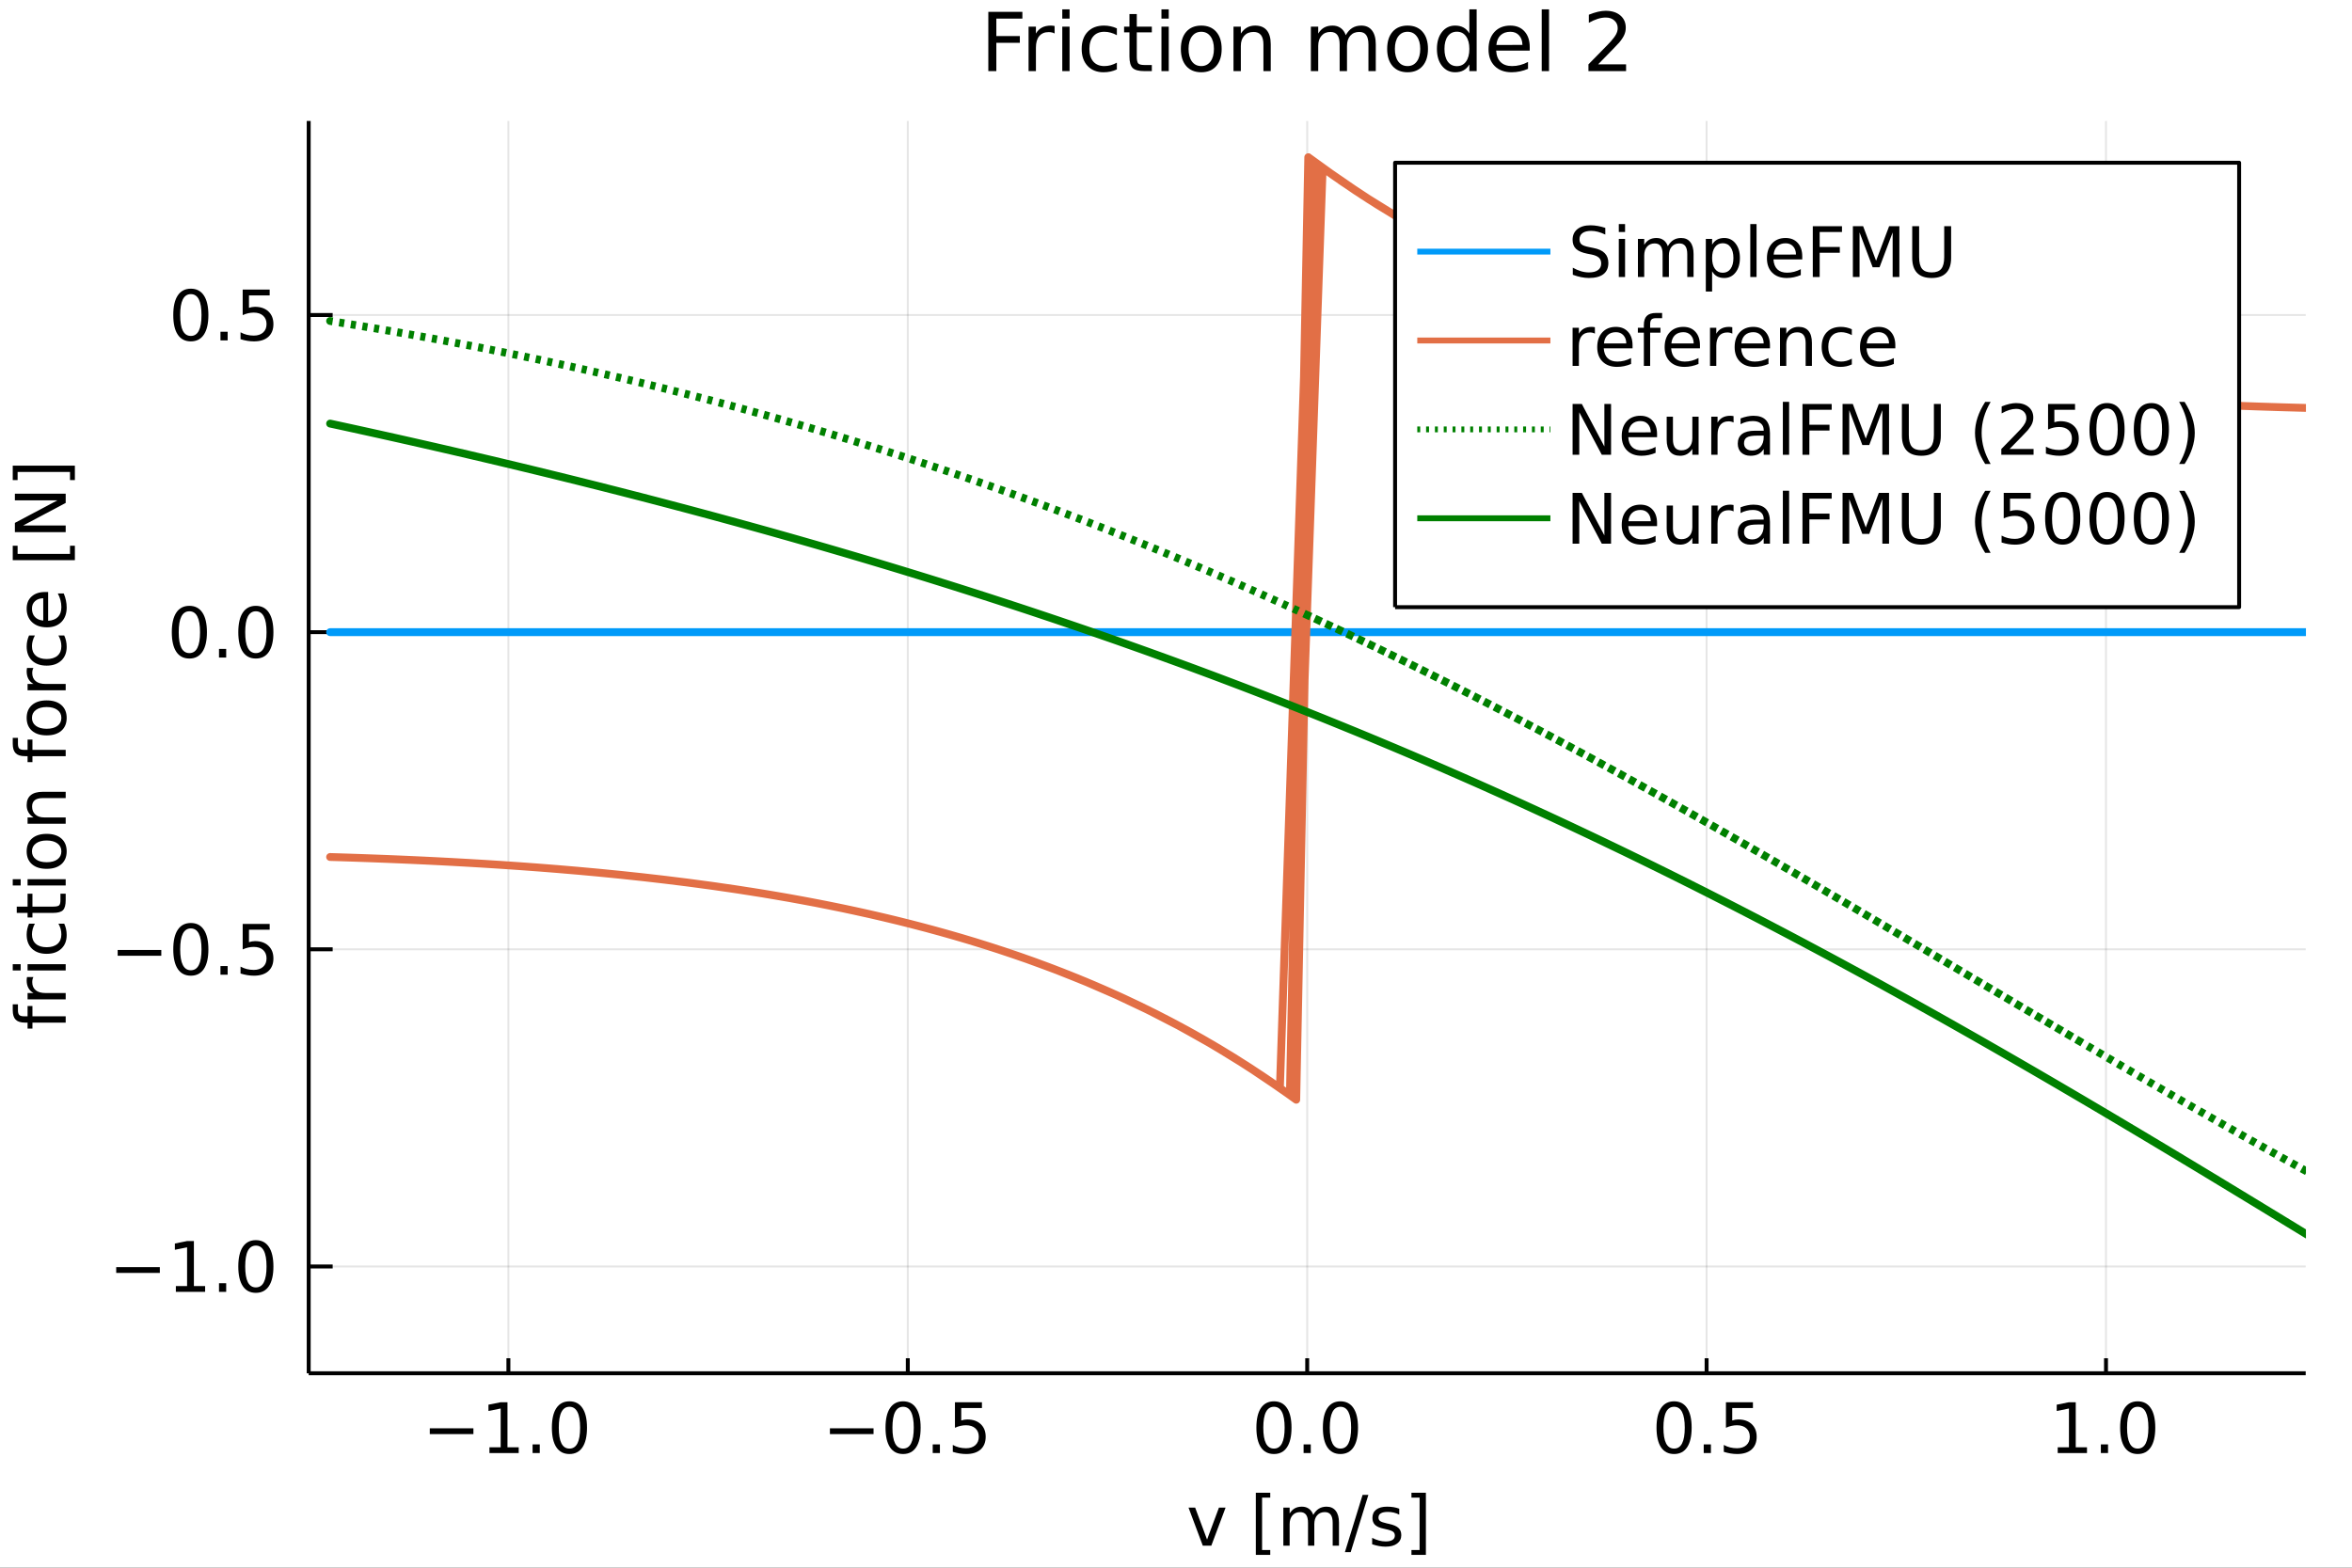 <?xml version="1.0" encoding="utf-8"?>
<svg xmlns="http://www.w3.org/2000/svg" xmlns:xlink="http://www.w3.org/1999/xlink" width="600" height="400" viewBox="0 0 2400 1600">
<rect x="0" y="0" width="2400" height="1600" fill="#333333" stroke="none"/>
<defs>
  <clipPath id="clip090">
    <rect x="0" y="0" width="2400" height="1600"/>
  </clipPath>
</defs>
<path clip-path="url(#clip090)" d="
M0 1600 L2400 1600 L2400 0 L0 0  Z
  " fill="#ffffff" fill-rule="evenodd" fill-opacity="1"/>
<defs>
  <clipPath id="clip091">
    <rect x="480" y="0" width="1681" height="1600"/>
  </clipPath>
</defs>
<path clip-path="url(#clip090)" d="
M314.996 1401.58 L2352.76 1401.58 L2352.76 123.472 L314.996 123.472  Z
  " fill="#ffffff" fill-rule="evenodd" fill-opacity="1"/>
<defs>
  <clipPath id="clip092">
    <rect x="314" y="123" width="2039" height="1279"/>
  </clipPath>
</defs>
<polyline clip-path="url(#clip092)" style="stroke:#000000; stroke-linecap:butt; stroke-linejoin:round; stroke-width:2; stroke-opacity:0.1; fill:none" points="
  518.772,1401.58 518.772,123.472 
  "/>
<polyline clip-path="url(#clip092)" style="stroke:#000000; stroke-linecap:butt; stroke-linejoin:round; stroke-width:2; stroke-opacity:0.1; fill:none" points="
  926.324,1401.58 926.324,123.472 
  "/>
<polyline clip-path="url(#clip092)" style="stroke:#000000; stroke-linecap:butt; stroke-linejoin:round; stroke-width:2; stroke-opacity:0.1; fill:none" points="
  1333.88,1401.58 1333.88,123.472 
  "/>
<polyline clip-path="url(#clip092)" style="stroke:#000000; stroke-linecap:butt; stroke-linejoin:round; stroke-width:2; stroke-opacity:0.1; fill:none" points="
  1741.43,1401.58 1741.43,123.472 
  "/>
<polyline clip-path="url(#clip092)" style="stroke:#000000; stroke-linecap:butt; stroke-linejoin:round; stroke-width:2; stroke-opacity:0.1; fill:none" points="
  2148.98,1401.58 2148.98,123.472 
  "/>
<polyline clip-path="url(#clip090)" style="stroke:#000000; stroke-linecap:butt; stroke-linejoin:round; stroke-width:4; stroke-opacity:1; fill:none" points="
  314.996,1401.58 2352.76,1401.58 
  "/>
<polyline clip-path="url(#clip090)" style="stroke:#000000; stroke-linecap:butt; stroke-linejoin:round; stroke-width:4; stroke-opacity:1; fill:none" points="
  518.772,1401.58 518.772,1386.24 
  "/>
<polyline clip-path="url(#clip090)" style="stroke:#000000; stroke-linecap:butt; stroke-linejoin:round; stroke-width:4; stroke-opacity:1; fill:none" points="
  926.324,1401.58 926.324,1386.24 
  "/>
<polyline clip-path="url(#clip090)" style="stroke:#000000; stroke-linecap:butt; stroke-linejoin:round; stroke-width:4; stroke-opacity:1; fill:none" points="
  1333.88,1401.58 1333.88,1386.24 
  "/>
<polyline clip-path="url(#clip090)" style="stroke:#000000; stroke-linecap:butt; stroke-linejoin:round; stroke-width:4; stroke-opacity:1; fill:none" points="
  1741.43,1401.58 1741.43,1386.24 
  "/>
<polyline clip-path="url(#clip090)" style="stroke:#000000; stroke-linecap:butt; stroke-linejoin:round; stroke-width:4; stroke-opacity:1; fill:none" points="
  2148.98,1401.58 2148.98,1386.24 
  "/>
<path clip-path="url(#clip090)" d="M438.564 1457.74 L483.078 1457.74 L483.078 1463.65 L438.564 1463.65 L438.564 1457.74 Z" fill="#000000" fill-rule="evenodd" fill-opacity="1" /><path clip-path="url(#clip090)" d="M499.432 1477.09 L510.89 1477.09 L510.89 1437.54 L498.425 1440.04 L498.425 1433.65 L510.821 1431.15 L517.834 1431.15 L517.834 1477.09 L529.293 1477.09 L529.293 1482.99 L499.432 1482.99 L499.432 1477.09 Z" fill="#000000" fill-rule="evenodd" fill-opacity="1" /><path clip-path="url(#clip090)" d="M543.459 1474.17 L550.786 1474.17 L550.786 1482.99 L543.459 1482.99 L543.459 1474.17 Z" fill="#000000" fill-rule="evenodd" fill-opacity="1" /><path clip-path="url(#clip090)" d="M581.063 1435.77 Q575.647 1435.77 572.904 1441.11 Q570.195 1446.43 570.195 1457.12 Q570.195 1467.78 572.904 1473.13 Q575.647 1478.44 581.063 1478.44 Q586.515 1478.44 589.223 1473.13 Q591.966 1467.78 591.966 1457.12 Q591.966 1446.43 589.223 1441.11 Q586.515 1435.77 581.063 1435.77 M581.063 1430.21 Q589.779 1430.21 594.362 1437.12 Q598.98 1443.99 598.98 1457.12 Q598.98 1470.21 594.362 1477.12 Q589.779 1483.99 581.063 1483.99 Q572.348 1483.99 567.73 1477.12 Q563.147 1470.21 563.147 1457.12 Q563.147 1443.99 567.73 1437.12 Q572.348 1430.21 581.063 1430.21 Z" fill="#000000" fill-rule="evenodd" fill-opacity="1" /><path clip-path="url(#clip090)" d="M846.863 1457.74 L891.376 1457.74 L891.376 1463.65 L846.863 1463.65 L846.863 1457.74 Z" fill="#000000" fill-rule="evenodd" fill-opacity="1" /><path clip-path="url(#clip090)" d="M921.515 1435.77 Q916.098 1435.77 913.355 1441.11 Q910.647 1446.43 910.647 1457.12 Q910.647 1467.78 913.355 1473.13 Q916.098 1478.44 921.515 1478.44 Q926.966 1478.44 929.675 1473.13 Q932.418 1467.78 932.418 1457.12 Q932.418 1446.43 929.675 1441.11 Q926.966 1435.77 921.515 1435.77 M921.515 1430.21 Q930.23 1430.21 934.813 1437.12 Q939.432 1443.99 939.432 1457.12 Q939.432 1470.21 934.813 1477.12 Q930.23 1483.99 921.515 1483.99 Q912.8 1483.99 908.182 1477.12 Q903.598 1470.21 903.598 1457.12 Q903.598 1443.99 908.182 1437.12 Q912.8 1430.21 921.515 1430.21 Z" fill="#000000" fill-rule="evenodd" fill-opacity="1" /><path clip-path="url(#clip090)" d="M951.758 1474.17 L959.084 1474.17 L959.084 1482.99 L951.758 1482.99 L951.758 1474.17 Z" fill="#000000" fill-rule="evenodd" fill-opacity="1" /><path clip-path="url(#clip090)" d="M974.431 1431.15 L1001.97 1431.15 L1001.97 1437.05 L980.855 1437.05 L980.855 1449.76 Q982.383 1449.24 983.91 1448.99 Q985.438 1448.72 986.966 1448.72 Q995.646 1448.72 1000.72 1453.47 Q1005.79 1458.23 1005.79 1466.36 Q1005.79 1474.72 1000.58 1479.38 Q995.369 1483.99 985.89 1483.99 Q982.626 1483.99 979.223 1483.44 Q975.855 1482.88 972.244 1481.77 L972.244 1474.72 Q975.369 1476.43 978.702 1477.26 Q982.035 1478.09 985.751 1478.09 Q991.758 1478.09 995.265 1474.93 Q998.771 1471.77 998.771 1466.36 Q998.771 1460.94 995.265 1457.78 Q991.758 1454.62 985.751 1454.62 Q982.938 1454.62 980.126 1455.24 Q977.348 1455.87 974.431 1457.19 L974.431 1431.15 Z" fill="#000000" fill-rule="evenodd" fill-opacity="1" /><path clip-path="url(#clip090)" d="M1299.95 1435.77 Q1294.54 1435.77 1291.79 1441.11 Q1289.08 1446.43 1289.08 1457.12 Q1289.08 1467.78 1291.79 1473.13 Q1294.54 1478.44 1299.95 1478.44 Q1305.4 1478.44 1308.11 1473.13 Q1310.86 1467.78 1310.86 1457.12 Q1310.86 1446.43 1308.11 1441.11 Q1305.4 1435.77 1299.95 1435.77 M1299.95 1430.21 Q1308.67 1430.21 1313.25 1437.12 Q1317.87 1443.99 1317.87 1457.12 Q1317.87 1470.21 1313.25 1477.12 Q1308.67 1483.99 1299.95 1483.99 Q1291.24 1483.99 1286.62 1477.12 Q1282.04 1470.21 1282.04 1457.12 Q1282.04 1443.99 1286.62 1437.12 Q1291.24 1430.21 1299.95 1430.21 Z" fill="#000000" fill-rule="evenodd" fill-opacity="1" /><path clip-path="url(#clip090)" d="M1330.2 1474.17 L1337.52 1474.17 L1337.52 1482.99 L1330.2 1482.99 L1330.2 1474.17 Z" fill="#000000" fill-rule="evenodd" fill-opacity="1" /><path clip-path="url(#clip090)" d="M1367.8 1435.77 Q1362.38 1435.77 1359.64 1441.11 Q1356.93 1446.43 1356.93 1457.12 Q1356.93 1467.78 1359.64 1473.13 Q1362.38 1478.44 1367.8 1478.44 Q1373.25 1478.44 1375.96 1473.13 Q1378.7 1467.78 1378.7 1457.12 Q1378.7 1446.43 1375.96 1441.11 Q1373.25 1435.77 1367.8 1435.77 M1367.8 1430.21 Q1376.51 1430.21 1381.1 1437.12 Q1385.72 1443.99 1385.72 1457.12 Q1385.72 1470.21 1381.1 1477.12 Q1376.51 1483.99 1367.8 1483.99 Q1359.08 1483.99 1354.47 1477.12 Q1349.88 1470.21 1349.88 1457.12 Q1349.88 1443.99 1354.47 1437.12 Q1359.08 1430.21 1367.8 1430.21 Z" fill="#000000" fill-rule="evenodd" fill-opacity="1" /><path clip-path="url(#clip090)" d="M1708.25 1435.77 Q1702.83 1435.77 1700.09 1441.11 Q1697.38 1446.43 1697.38 1457.12 Q1697.38 1467.78 1700.09 1473.13 Q1702.83 1478.44 1708.25 1478.44 Q1713.7 1478.44 1716.41 1473.13 Q1719.15 1467.78 1719.15 1457.12 Q1719.15 1446.43 1716.41 1441.11 Q1713.7 1435.77 1708.25 1435.77 M1708.25 1430.21 Q1716.97 1430.21 1721.55 1437.12 Q1726.17 1443.99 1726.17 1457.12 Q1726.17 1470.21 1721.55 1477.12 Q1716.97 1483.99 1708.25 1483.99 Q1699.54 1483.99 1694.92 1477.12 Q1690.33 1470.21 1690.33 1457.12 Q1690.33 1443.99 1694.92 1437.12 Q1699.54 1430.21 1708.25 1430.21 Z" fill="#000000" fill-rule="evenodd" fill-opacity="1" /><path clip-path="url(#clip090)" d="M1738.49 1474.17 L1745.82 1474.17 L1745.82 1482.99 L1738.49 1482.99 L1738.49 1474.17 Z" fill="#000000" fill-rule="evenodd" fill-opacity="1" /><path clip-path="url(#clip090)" d="M1761.17 1431.15 L1788.7 1431.15 L1788.7 1437.05 L1767.59 1437.05 L1767.59 1449.76 Q1769.12 1449.24 1770.65 1448.99 Q1772.17 1448.72 1773.7 1448.72 Q1782.38 1448.72 1787.45 1453.47 Q1792.52 1458.23 1792.52 1466.36 Q1792.52 1474.72 1787.31 1479.38 Q1782.1 1483.99 1772.63 1483.99 Q1769.36 1483.99 1765.96 1483.44 Q1762.59 1482.88 1758.98 1481.77 L1758.98 1474.72 Q1762.1 1476.43 1765.44 1477.26 Q1768.77 1478.09 1772.49 1478.09 Q1778.49 1478.09 1782 1474.93 Q1785.51 1471.77 1785.51 1466.36 Q1785.51 1460.94 1782 1457.78 Q1778.49 1454.62 1772.49 1454.62 Q1769.67 1454.62 1766.86 1455.24 Q1764.08 1455.87 1761.17 1457.19 L1761.17 1431.15 Z" fill="#000000" fill-rule="evenodd" fill-opacity="1" /><path clip-path="url(#clip090)" d="M2099.71 1477.09 L2111.17 1477.09 L2111.17 1437.54 L2098.7 1440.04 L2098.7 1433.65 L2111.1 1431.15 L2118.11 1431.15 L2118.11 1477.09 L2129.57 1477.09 L2129.57 1482.99 L2099.71 1482.99 L2099.71 1477.09 Z" fill="#000000" fill-rule="evenodd" fill-opacity="1" /><path clip-path="url(#clip090)" d="M2143.74 1474.17 L2151.06 1474.17 L2151.06 1482.99 L2143.74 1482.99 L2143.74 1474.17 Z" fill="#000000" fill-rule="evenodd" fill-opacity="1" /><path clip-path="url(#clip090)" d="M2181.34 1435.77 Q2175.92 1435.77 2173.18 1441.11 Q2170.47 1446.43 2170.47 1457.12 Q2170.47 1467.78 2173.18 1473.13 Q2175.92 1478.44 2181.34 1478.44 Q2186.79 1478.44 2189.5 1473.13 Q2192.24 1467.78 2192.24 1457.12 Q2192.24 1446.43 2189.5 1441.11 Q2186.79 1435.77 2181.34 1435.77 M2181.34 1430.21 Q2190.06 1430.21 2194.64 1437.12 Q2199.26 1443.99 2199.26 1457.12 Q2199.26 1470.21 2194.64 1477.12 Q2190.06 1483.99 2181.34 1483.99 Q2172.63 1483.99 2168.01 1477.12 Q2163.42 1470.21 2163.42 1457.12 Q2163.42 1443.99 2168.01 1437.12 Q2172.63 1430.21 2181.34 1430.21 Z" fill="#000000" fill-rule="evenodd" fill-opacity="1" /><path clip-path="url(#clip090)" d="M1212.77 1538.66 L1219.54 1538.66 L1231.69 1571.3 L1243.84 1538.66 L1250.61 1538.66 L1236.03 1577.55 L1227.35 1577.55 L1212.77 1538.66 Z" fill="#000000" fill-rule="evenodd" fill-opacity="1" /><path clip-path="url(#clip090)" d="M1281.45 1523.52 L1296.17 1523.52 L1296.17 1528.49 L1287.83 1528.49 L1287.83 1581.96 L1296.17 1581.96 L1296.17 1586.92 L1281.45 1586.92 L1281.45 1523.52 Z" fill="#000000" fill-rule="evenodd" fill-opacity="1" /><path clip-path="url(#clip090)" d="M1340.06 1546.12 Q1342.45 1541.82 1345.79 1539.77 Q1349.12 1537.72 1353.63 1537.72 Q1359.71 1537.72 1363.01 1541.99 Q1366.31 1546.23 1366.31 1554.08 L1366.31 1577.55 L1359.88 1577.55 L1359.88 1554.28 Q1359.88 1548.69 1357.9 1545.99 Q1355.92 1543.28 1351.86 1543.28 Q1346.9 1543.28 1344.01 1546.58 Q1341.13 1549.87 1341.13 1555.57 L1341.13 1577.55 L1334.71 1577.55 L1334.71 1554.28 Q1334.71 1548.66 1332.73 1545.99 Q1330.75 1543.28 1326.62 1543.28 Q1321.72 1543.28 1318.84 1546.61 Q1315.96 1549.91 1315.96 1555.57 L1315.96 1577.55 L1309.54 1577.55 L1309.54 1538.66 L1315.96 1538.66 L1315.96 1544.7 Q1318.15 1541.12 1321.2 1539.42 Q1324.26 1537.72 1328.46 1537.72 Q1332.7 1537.72 1335.65 1539.87 Q1338.63 1542.03 1340.06 1546.12 Z" fill="#000000" fill-rule="evenodd" fill-opacity="1" /><path clip-path="url(#clip090)" d="M1390.4 1525.71 L1396.31 1525.71 L1378.25 1584.15 L1372.35 1584.15 L1390.4 1525.71 Z" fill="#000000" fill-rule="evenodd" fill-opacity="1" /><path clip-path="url(#clip090)" d="M1427.8 1539.8 L1427.8 1545.85 Q1425.09 1544.46 1422.17 1543.76 Q1419.26 1543.07 1416.13 1543.07 Q1411.38 1543.07 1408.98 1544.53 Q1406.62 1545.99 1406.62 1548.9 Q1406.62 1551.12 1408.32 1552.41 Q1410.02 1553.66 1415.16 1554.8 L1417.35 1555.29 Q1424.15 1556.75 1427 1559.42 Q1429.88 1562.06 1429.88 1566.82 Q1429.88 1572.24 1425.58 1575.4 Q1421.31 1578.55 1413.81 1578.55 Q1410.68 1578.55 1407.28 1577.93 Q1403.91 1577.34 1400.16 1576.12 L1400.16 1569.53 Q1403.7 1571.37 1407.14 1572.3 Q1410.58 1573.21 1413.94 1573.21 Q1418.46 1573.21 1420.89 1571.68 Q1423.32 1570.12 1423.32 1567.3 Q1423.32 1564.7 1421.55 1563.31 Q1419.81 1561.92 1413.88 1560.64 L1411.65 1560.12 Q1405.72 1558.87 1403.08 1556.3 Q1400.44 1553.69 1400.44 1549.18 Q1400.44 1543.69 1404.33 1540.71 Q1408.22 1537.72 1415.37 1537.72 Q1418.91 1537.72 1422.04 1538.24 Q1425.16 1538.76 1427.8 1539.8 Z" fill="#000000" fill-rule="evenodd" fill-opacity="1" /><path clip-path="url(#clip090)" d="M1454.99 1523.52 L1454.99 1586.92 L1440.26 1586.92 L1440.26 1581.96 L1448.56 1581.96 L1448.56 1528.49 L1440.26 1528.49 L1440.26 1523.52 L1454.99 1523.52 Z" fill="#000000" fill-rule="evenodd" fill-opacity="1" /><polyline clip-path="url(#clip092)" style="stroke:#000000; stroke-linecap:butt; stroke-linejoin:round; stroke-width:2; stroke-opacity:0.1; fill:none" points="
  314.996,1292.57 2352.76,1292.57 
  "/>
<polyline clip-path="url(#clip092)" style="stroke:#000000; stroke-linecap:butt; stroke-linejoin:round; stroke-width:2; stroke-opacity:0.1; fill:none" points="
  314.996,968.876 2352.76,968.876 
  "/>
<polyline clip-path="url(#clip092)" style="stroke:#000000; stroke-linecap:butt; stroke-linejoin:round; stroke-width:2; stroke-opacity:0.1; fill:none" points="
  314.996,645.183 2352.76,645.183 
  "/>
<polyline clip-path="url(#clip092)" style="stroke:#000000; stroke-linecap:butt; stroke-linejoin:round; stroke-width:2; stroke-opacity:0.1; fill:none" points="
  314.996,321.491 2352.76,321.491 
  "/>
<polyline clip-path="url(#clip090)" style="stroke:#000000; stroke-linecap:butt; stroke-linejoin:round; stroke-width:4; stroke-opacity:1; fill:none" points="
  314.996,1401.58 314.996,123.472 
  "/>
<polyline clip-path="url(#clip090)" style="stroke:#000000; stroke-linecap:butt; stroke-linejoin:round; stroke-width:4; stroke-opacity:1; fill:none" points="
  314.996,1292.57 339.449,1292.57 
  "/>
<polyline clip-path="url(#clip090)" style="stroke:#000000; stroke-linecap:butt; stroke-linejoin:round; stroke-width:4; stroke-opacity:1; fill:none" points="
  314.996,968.876 339.449,968.876 
  "/>
<polyline clip-path="url(#clip090)" style="stroke:#000000; stroke-linecap:butt; stroke-linejoin:round; stroke-width:4; stroke-opacity:1; fill:none" points="
  314.996,645.183 339.449,645.183 
  "/>
<polyline clip-path="url(#clip090)" style="stroke:#000000; stroke-linecap:butt; stroke-linejoin:round; stroke-width:4; stroke-opacity:1; fill:none" points="
  314.996,321.491 339.449,321.491 
  "/>
<path clip-path="url(#clip090)" d="M118.58 1293.25 L163.094 1293.25 L163.094 1299.15 L118.58 1299.15 L118.58 1293.25 Z" fill="#000000" fill-rule="evenodd" fill-opacity="1" /><path clip-path="url(#clip090)" d="M179.448 1312.59 L190.906 1312.59 L190.906 1273.04 L178.441 1275.54 L178.441 1269.15 L190.837 1266.65 L197.851 1266.65 L197.851 1312.59 L209.309 1312.59 L209.309 1318.49 L179.448 1318.49 L179.448 1312.59 Z" fill="#000000" fill-rule="evenodd" fill-opacity="1" /><path clip-path="url(#clip090)" d="M223.475 1309.67 L230.802 1309.67 L230.802 1318.49 L223.475 1318.49 L223.475 1309.67 Z" fill="#000000" fill-rule="evenodd" fill-opacity="1" /><path clip-path="url(#clip090)" d="M261.079 1271.27 Q255.663 1271.27 252.92 1276.61 Q250.211 1281.93 250.211 1292.62 Q250.211 1303.28 252.92 1308.63 Q255.663 1313.94 261.079 1313.94 Q266.531 1313.94 269.239 1308.63 Q271.982 1303.28 271.982 1292.62 Q271.982 1281.93 269.239 1276.61 Q266.531 1271.27 261.079 1271.27 M261.079 1265.71 Q269.795 1265.71 274.378 1272.62 Q278.996 1279.5 278.996 1292.62 Q278.996 1305.71 274.378 1312.62 Q269.795 1319.49 261.079 1319.49 Q252.364 1319.49 247.746 1312.62 Q243.163 1305.71 243.163 1292.62 Q243.163 1279.5 247.746 1272.62 Q252.364 1265.71 261.079 1265.71 Z" fill="#000000" fill-rule="evenodd" fill-opacity="1" /><path clip-path="url(#clip090)" d="M120.073 969.553 L164.587 969.553 L164.587 975.456 L120.073 975.456 L120.073 969.553 Z" fill="#000000" fill-rule="evenodd" fill-opacity="1" /><path clip-path="url(#clip090)" d="M194.726 947.574 Q189.309 947.574 186.566 952.921 Q183.858 958.233 183.858 968.928 Q183.858 979.587 186.566 984.935 Q189.309 990.247 194.726 990.247 Q200.177 990.247 202.885 984.935 Q205.628 979.587 205.628 968.928 Q205.628 958.233 202.885 952.921 Q200.177 947.574 194.726 947.574 M194.726 942.018 Q203.441 942.018 208.024 948.928 Q212.642 955.803 212.642 968.928 Q212.642 982.018 208.024 988.928 Q203.441 995.803 194.726 995.803 Q186.01 995.803 181.392 988.928 Q176.809 982.018 176.809 968.928 Q176.809 955.803 181.392 948.928 Q186.01 942.018 194.726 942.018 Z" fill="#000000" fill-rule="evenodd" fill-opacity="1" /><path clip-path="url(#clip090)" d="M224.968 985.976 L232.295 985.976 L232.295 994.796 L224.968 994.796 L224.968 985.976 Z" fill="#000000" fill-rule="evenodd" fill-opacity="1" /><path clip-path="url(#clip090)" d="M247.642 942.956 L275.177 942.956 L275.177 948.858 L254.066 948.858 L254.066 961.567 Q255.593 961.046 257.121 960.803 Q258.649 960.525 260.177 960.525 Q268.857 960.525 273.927 965.282 Q278.996 970.039 278.996 978.164 Q278.996 986.532 273.788 991.185 Q268.579 995.803 259.1 995.803 Q255.836 995.803 252.434 995.247 Q249.066 994.692 245.454 993.58 L245.454 986.532 Q248.579 988.233 251.913 989.067 Q255.246 989.9 258.961 989.9 Q264.968 989.9 268.475 986.74 Q271.982 983.581 271.982 978.164 Q271.982 972.747 268.475 969.588 Q264.968 966.428 258.961 966.428 Q256.149 966.428 253.336 967.053 Q250.559 967.678 247.642 968.997 L247.642 942.956 Z" fill="#000000" fill-rule="evenodd" fill-opacity="1" /><path clip-path="url(#clip090)" d="M193.233 623.881 Q187.816 623.881 185.073 629.229 Q182.365 634.541 182.365 645.236 Q182.365 655.895 185.073 661.242 Q187.816 666.555 193.233 666.555 Q198.684 666.555 201.392 661.242 Q204.135 655.895 204.135 645.236 Q204.135 634.541 201.392 629.229 Q198.684 623.881 193.233 623.881 M193.233 618.326 Q201.948 618.326 206.531 625.236 Q211.149 632.111 211.149 645.236 Q211.149 658.326 206.531 665.235 Q201.948 672.11 193.233 672.11 Q184.517 672.11 179.899 665.235 Q175.316 658.326 175.316 645.236 Q175.316 632.111 179.899 625.236 Q184.517 618.326 193.233 618.326 Z" fill="#000000" fill-rule="evenodd" fill-opacity="1" /><path clip-path="url(#clip090)" d="M223.475 662.284 L230.802 662.284 L230.802 671.103 L223.475 671.103 L223.475 662.284 Z" fill="#000000" fill-rule="evenodd" fill-opacity="1" /><path clip-path="url(#clip090)" d="M261.079 623.881 Q255.663 623.881 252.92 629.229 Q250.211 634.541 250.211 645.236 Q250.211 655.895 252.92 661.242 Q255.663 666.555 261.079 666.555 Q266.531 666.555 269.239 661.242 Q271.982 655.895 271.982 645.236 Q271.982 634.541 269.239 629.229 Q266.531 623.881 261.079 623.881 M261.079 618.326 Q269.795 618.326 274.378 625.236 Q278.996 632.111 278.996 645.236 Q278.996 658.326 274.378 665.235 Q269.795 672.11 261.079 672.11 Q252.364 672.11 247.746 665.235 Q243.163 658.326 243.163 645.236 Q243.163 632.111 247.746 625.236 Q252.364 618.326 261.079 618.326 Z" fill="#000000" fill-rule="evenodd" fill-opacity="1" /><path clip-path="url(#clip090)" d="M194.726 300.189 Q189.309 300.189 186.566 305.536 Q183.858 310.849 183.858 321.543 Q183.858 332.203 186.566 337.55 Q189.309 342.863 194.726 342.863 Q200.177 342.863 202.885 337.55 Q205.628 332.203 205.628 321.543 Q205.628 310.849 202.885 305.536 Q200.177 300.189 194.726 300.189 M194.726 294.634 Q203.441 294.634 208.024 301.543 Q212.642 308.418 212.642 321.543 Q212.642 334.633 208.024 341.543 Q203.441 348.418 194.726 348.418 Q186.01 348.418 181.392 341.543 Q176.809 334.633 176.809 321.543 Q176.809 308.418 181.392 301.543 Q186.01 294.634 194.726 294.634 Z" fill="#000000" fill-rule="evenodd" fill-opacity="1" /><path clip-path="url(#clip090)" d="M224.968 338.592 L232.295 338.592 L232.295 347.411 L224.968 347.411 L224.968 338.592 Z" fill="#000000" fill-rule="evenodd" fill-opacity="1" /><path clip-path="url(#clip090)" d="M247.642 295.571 L275.177 295.571 L275.177 301.474 L254.066 301.474 L254.066 314.182 Q255.593 313.661 257.121 313.418 Q258.649 313.14 260.177 313.14 Q268.857 313.14 273.927 317.897 Q278.996 322.654 278.996 330.779 Q278.996 339.147 273.788 343.8 Q268.579 348.418 259.1 348.418 Q255.836 348.418 252.434 347.863 Q249.066 347.307 245.454 346.196 L245.454 339.147 Q248.579 340.849 251.913 341.682 Q255.246 342.515 258.961 342.515 Q264.968 342.515 268.475 339.356 Q271.982 336.196 271.982 330.779 Q271.982 325.363 268.475 322.203 Q264.968 319.043 258.961 319.043 Q256.149 319.043 253.336 319.668 Q250.559 320.293 247.642 321.613 L247.642 295.571 Z" fill="#000000" fill-rule="evenodd" fill-opacity="1" /><path clip-path="url(#clip090)" d="M13.001 1025.04 L18.313 1025.04 L18.313 1031.15 Q18.313 1034.59 19.702 1035.94 Q21.091 1037.26 24.702 1037.26 L28.14 1037.26 L28.14 1026.74 L33.105 1026.74 L33.105 1037.26 L67.028 1037.26 L67.028 1043.69 L33.105 1043.69 L33.105 1049.8 L28.14 1049.8 L28.14 1043.69 L25.431 1043.69 Q18.938 1043.69 15.987 1040.67 Q13.001 1037.65 13.001 1031.08 L13.001 1025.04 Z" fill="#000000" fill-rule="evenodd" fill-opacity="1" /><path clip-path="url(#clip090)" d="M34.112 997.16 Q33.487 998.237 33.209 999.521 Q32.896 1000.77 32.896 1002.3 Q32.896 1007.72 36.438 1010.63 Q39.945 1013.51 46.542 1013.51 L67.028 1013.51 L67.028 1019.94 L28.14 1019.94 L28.14 1013.51 L34.181 1013.51 Q30.64 1011.5 28.938 1008.27 Q27.202 1005.04 27.202 1000.42 Q27.202 999.764 27.306 998.966 Q27.376 998.167 27.549 997.195 L34.112 997.16 Z" fill="#000000" fill-rule="evenodd" fill-opacity="1" /><path clip-path="url(#clip090)" d="M28.14 990.459 L28.14 984.07 L67.028 984.07 L67.028 990.459 L28.14 990.459 M13.001 990.459 L13.001 984.07 L21.091 984.07 L21.091 990.459 L13.001 990.459 Z" fill="#000000" fill-rule="evenodd" fill-opacity="1" /><path clip-path="url(#clip090)" d="M29.633 942.716 L35.605 942.716 Q34.112 945.424 33.383 948.167 Q32.619 950.876 32.619 953.653 Q32.619 959.869 36.577 963.306 Q40.501 966.744 47.618 966.744 Q54.737 966.744 58.695 963.306 Q62.618 959.869 62.618 953.653 Q62.618 950.876 61.889 948.167 Q61.125 945.424 59.632 942.716 L65.535 942.716 Q66.785 945.39 67.41 948.272 Q68.035 951.119 68.035 954.348 Q68.035 963.133 62.514 968.306 Q56.993 973.48 47.618 973.48 Q38.105 973.48 32.653 968.271 Q27.202 963.028 27.202 953.931 Q27.202 950.98 27.827 948.167 Q28.417 945.355 29.633 942.716 Z" fill="#000000" fill-rule="evenodd" fill-opacity="1" /><path clip-path="url(#clip090)" d="M17.098 925.286 L28.14 925.286 L28.14 912.126 L33.105 912.126 L33.105 925.286 L54.216 925.286 Q58.973 925.286 60.327 924.001 Q61.681 922.681 61.681 918.688 L61.681 912.126 L67.028 912.126 L67.028 918.688 Q67.028 926.084 64.285 928.897 Q61.507 931.709 54.216 931.709 L33.105 931.709 L33.105 936.397 L28.14 936.397 L28.14 931.709 L17.098 931.709 L17.098 925.286 Z" fill="#000000" fill-rule="evenodd" fill-opacity="1" /><path clip-path="url(#clip090)" d="M28.14 903.723 L28.14 897.334 L67.028 897.334 L67.028 903.723 L28.14 903.723 M13.001 903.723 L13.001 897.334 L21.091 897.334 L21.091 903.723 L13.001 903.723 Z" fill="#000000" fill-rule="evenodd" fill-opacity="1" /><path clip-path="url(#clip090)" d="M32.619 868.897 Q32.619 874.036 36.646 877.022 Q40.639 880.008 47.618 880.008 Q54.598 880.008 58.625 877.057 Q62.618 874.071 62.618 868.897 Q62.618 863.793 58.591 860.807 Q54.563 857.821 47.618 857.821 Q40.709 857.821 36.681 860.807 Q32.619 863.793 32.619 868.897 M27.202 868.897 Q27.202 860.564 32.619 855.807 Q38.035 851.05 47.618 851.05 Q57.167 851.05 62.618 855.807 Q68.035 860.564 68.035 868.897 Q68.035 877.265 62.618 882.022 Q57.167 886.744 47.618 886.744 Q38.035 886.744 32.619 882.022 Q27.202 877.265 27.202 868.897 Z" fill="#000000" fill-rule="evenodd" fill-opacity="1" /><path clip-path="url(#clip090)" d="M43.556 808.133 L67.028 808.133 L67.028 814.522 L43.764 814.522 Q38.244 814.522 35.501 816.675 Q32.758 818.828 32.758 823.133 Q32.758 828.307 36.056 831.293 Q39.355 834.279 45.049 834.279 L67.028 834.279 L67.028 840.703 L28.14 840.703 L28.14 834.279 L34.181 834.279 Q30.674 831.987 28.938 828.897 Q27.202 825.772 27.202 821.71 Q27.202 815.008 31.369 811.571 Q35.501 808.133 43.556 808.133 Z" fill="#000000" fill-rule="evenodd" fill-opacity="1" /><path clip-path="url(#clip090)" d="M13.001 753.099 L18.313 753.099 L18.313 759.21 Q18.313 762.648 19.702 764.002 Q21.091 765.321 24.702 765.321 L28.14 765.321 L28.14 754.8 L33.105 754.8 L33.105 765.321 L67.028 765.321 L67.028 771.745 L33.105 771.745 L33.105 777.856 L28.14 777.856 L28.14 771.745 L25.431 771.745 Q18.938 771.745 15.987 768.724 Q13.001 765.703 13.001 759.141 L13.001 753.099 Z" fill="#000000" fill-rule="evenodd" fill-opacity="1" /><path clip-path="url(#clip090)" d="M32.619 732.682 Q32.619 737.821 36.646 740.807 Q40.639 743.793 47.618 743.793 Q54.598 743.793 58.625 740.842 Q62.618 737.856 62.618 732.682 Q62.618 727.578 58.591 724.592 Q54.563 721.606 47.618 721.606 Q40.709 721.606 36.681 724.592 Q32.619 727.578 32.619 732.682 M27.202 732.682 Q27.202 724.349 32.619 719.592 Q38.035 714.835 47.618 714.835 Q57.167 714.835 62.618 719.592 Q68.035 724.349 68.035 732.682 Q68.035 741.05 62.618 745.807 Q57.167 750.53 47.618 750.53 Q38.035 750.53 32.619 745.807 Q27.202 741.05 27.202 732.682 Z" fill="#000000" fill-rule="evenodd" fill-opacity="1" /><path clip-path="url(#clip090)" d="M34.112 681.71 Q33.487 682.787 33.209 684.072 Q32.896 685.322 32.896 686.849 Q32.896 692.266 36.438 695.183 Q39.945 698.065 46.542 698.065 L67.028 698.065 L67.028 704.488 L28.14 704.488 L28.14 698.065 L34.181 698.065 Q30.64 696.051 28.938 692.821 Q27.202 689.592 27.202 684.974 Q27.202 684.315 27.306 683.516 Q27.376 682.717 27.549 681.745 L34.112 681.71 Z" fill="#000000" fill-rule="evenodd" fill-opacity="1" /><path clip-path="url(#clip090)" d="M29.633 648.586 L35.605 648.586 Q34.112 651.294 33.383 654.037 Q32.619 656.745 32.619 659.523 Q32.619 665.738 36.577 669.176 Q40.501 672.613 47.618 672.613 Q54.737 672.613 58.695 669.176 Q62.618 665.738 62.618 659.523 Q62.618 656.745 61.889 654.037 Q61.125 651.294 59.632 648.586 L65.535 648.586 Q66.785 651.259 67.41 654.141 Q68.035 656.988 68.035 660.218 Q68.035 669.002 62.514 674.176 Q56.993 679.349 47.618 679.349 Q38.105 679.349 32.653 674.141 Q27.202 668.898 27.202 659.801 Q27.202 656.849 27.827 654.037 Q28.417 651.224 29.633 648.586 Z" fill="#000000" fill-rule="evenodd" fill-opacity="1" /><path clip-path="url(#clip090)" d="M45.987 604.211 L49.112 604.211 L49.112 633.586 Q55.709 633.169 59.181 629.627 Q62.618 626.051 62.618 619.697 Q62.618 616.016 61.716 612.579 Q60.813 609.107 59.007 605.704 L65.049 605.704 Q66.507 609.141 67.271 612.752 Q68.035 616.364 68.035 620.079 Q68.035 629.384 62.618 634.836 Q57.202 640.252 47.966 640.252 Q38.417 640.252 32.827 635.113 Q27.202 629.94 27.202 621.19 Q27.202 613.343 32.271 608.794 Q37.306 604.211 45.987 604.211 M44.112 610.6 Q38.869 610.669 35.744 613.551 Q32.619 616.398 32.619 621.12 Q32.619 626.468 35.639 629.697 Q38.66 632.891 44.146 633.377 L44.112 610.6 Z" fill="#000000" fill-rule="evenodd" fill-opacity="1" /><path clip-path="url(#clip090)" d="M13.001 571.711 L13.001 556.989 L17.966 556.989 L17.966 565.322 L71.438 565.322 L71.438 556.989 L76.403 556.989 L76.403 571.711 L13.001 571.711 Z" fill="#000000" fill-rule="evenodd" fill-opacity="1" /><path clip-path="url(#clip090)" d="M15.188 543.1 L15.188 533.656 L58.556 510.67 L15.188 510.67 L15.188 503.864 L67.028 503.864 L67.028 513.309 L23.66 536.295 L67.028 536.295 L67.028 543.1 L15.188 543.1 Z" fill="#000000" fill-rule="evenodd" fill-opacity="1" /><path clip-path="url(#clip090)" d="M13.001 475.253 L76.403 475.253 L76.403 489.975 L71.438 489.975 L71.438 481.677 L17.966 481.677 L17.966 489.975 L13.001 489.975 L13.001 475.253 Z" fill="#000000" fill-rule="evenodd" fill-opacity="1" /><path clip-path="url(#clip090)" d="M1008.49 12.096 L1043.24 12.096 L1043.24 18.983 L1016.67 18.983 L1016.67 36.806 L1040.65 36.806 L1040.65 43.693 L1016.67 43.693 L1016.67 72.576 L1008.49 72.576 L1008.49 12.096 Z" fill="#000000" fill-rule="evenodd" fill-opacity="1" /><path clip-path="url(#clip090)" d="M1076.14 34.173 Q1074.88 33.444 1073.38 33.12 Q1071.92 32.756 1070.14 32.756 Q1063.82 32.756 1060.42 36.888 Q1057.06 40.979 1057.06 48.676 L1057.06 72.576 L1049.56 72.576 L1049.56 27.206 L1057.06 27.206 L1057.06 34.254 Q1059.41 30.122 1063.17 28.138 Q1066.94 26.112 1072.33 26.112 Q1073.1 26.112 1074.03 26.234 Q1074.96 26.315 1076.1 26.517 L1076.14 34.173 Z" fill="#000000" fill-rule="evenodd" fill-opacity="1" /><path clip-path="url(#clip090)" d="M1083.96 27.206 L1091.41 27.206 L1091.41 72.576 L1083.96 72.576 L1083.96 27.206 M1083.96 9.544 L1091.41 9.544 L1091.41 18.983 L1083.96 18.983 L1083.96 9.544 Z" fill="#000000" fill-rule="evenodd" fill-opacity="1" /><path clip-path="url(#clip090)" d="M1139.66 28.948 L1139.66 35.915 Q1136.5 34.173 1133.3 33.323 Q1130.14 32.431 1126.89 32.431 Q1119.64 32.431 1115.63 37.05 Q1111.62 41.627 1111.62 49.931 Q1111.62 58.236 1115.63 62.854 Q1119.64 67.431 1126.89 67.431 Q1130.14 67.431 1133.3 66.581 Q1136.5 65.689 1139.66 63.948 L1139.66 70.834 Q1136.54 72.292 1133.17 73.022 Q1129.85 73.751 1126.08 73.751 Q1115.84 73.751 1109.8 67.31 Q1103.76 60.869 1103.76 49.931 Q1103.76 38.832 1109.84 32.472 Q1115.96 26.112 1126.57 26.112 Q1130.01 26.112 1133.3 26.841 Q1136.58 27.53 1139.66 28.948 Z" fill="#000000" fill-rule="evenodd" fill-opacity="1" /><path clip-path="url(#clip090)" d="M1159.99 14.324 L1159.99 27.206 L1175.34 27.206 L1175.34 32.999 L1159.99 32.999 L1159.99 57.628 Q1159.99 63.178 1161.49 64.758 Q1163.03 66.338 1167.69 66.338 L1175.34 66.338 L1175.34 72.576 L1167.69 72.576 Q1159.06 72.576 1155.78 69.376 Q1152.5 66.135 1152.5 57.628 L1152.5 32.999 L1147.03 32.999 L1147.03 27.206 L1152.5 27.206 L1152.5 14.324 L1159.99 14.324 Z" fill="#000000" fill-rule="evenodd" fill-opacity="1" /><path clip-path="url(#clip090)" d="M1185.15 27.206 L1192.6 27.206 L1192.6 72.576 L1185.15 72.576 L1185.15 27.206 M1185.15 9.544 L1192.6 9.544 L1192.6 18.983 L1185.15 18.983 L1185.15 9.544 Z" fill="#000000" fill-rule="evenodd" fill-opacity="1" /><path clip-path="url(#clip090)" d="M1225.78 32.431 Q1219.78 32.431 1216.3 37.131 Q1212.81 41.789 1212.81 49.931 Q1212.81 58.074 1216.26 62.773 Q1219.74 67.431 1225.78 67.431 Q1231.73 67.431 1235.22 62.732 Q1238.7 58.033 1238.7 49.931 Q1238.7 41.87 1235.22 37.171 Q1231.73 32.431 1225.78 32.431 M1225.78 26.112 Q1235.5 26.112 1241.05 32.431 Q1246.6 38.751 1246.6 49.931 Q1246.6 61.071 1241.05 67.431 Q1235.5 73.751 1225.78 73.751 Q1216.01 73.751 1210.47 67.431 Q1204.96 61.071 1204.96 49.931 Q1204.96 38.751 1210.47 32.431 Q1216.01 26.112 1225.78 26.112 Z" fill="#000000" fill-rule="evenodd" fill-opacity="1" /><path clip-path="url(#clip090)" d="M1296.67 45.192 L1296.67 72.576 L1289.21 72.576 L1289.21 45.435 Q1289.21 38.994 1286.7 35.794 Q1284.19 32.594 1279.17 32.594 Q1273.13 32.594 1269.65 36.442 Q1266.17 40.29 1266.17 46.934 L1266.17 72.576 L1258.67 72.576 L1258.67 27.206 L1266.17 27.206 L1266.17 34.254 Q1268.84 30.163 1272.44 28.138 Q1276.09 26.112 1280.83 26.112 Q1288.65 26.112 1292.66 30.973 Q1296.67 35.794 1296.67 45.192 Z" fill="#000000" fill-rule="evenodd" fill-opacity="1" /><path clip-path="url(#clip090)" d="M1373.23 35.915 Q1376.03 30.892 1379.91 28.502 Q1383.8 26.112 1389.07 26.112 Q1396.16 26.112 1400.01 31.095 Q1403.86 36.037 1403.86 45.192 L1403.86 72.576 L1396.36 72.576 L1396.36 45.435 Q1396.36 38.913 1394.05 35.753 Q1391.74 32.594 1387 32.594 Q1381.21 32.594 1377.85 36.442 Q1374.49 40.29 1374.49 46.934 L1374.49 72.576 L1366.99 72.576 L1366.99 45.435 Q1366.99 38.873 1364.68 35.753 Q1362.37 32.594 1357.55 32.594 Q1351.84 32.594 1348.48 36.482 Q1345.12 40.331 1345.12 46.934 L1345.12 72.576 L1337.62 72.576 L1337.62 27.206 L1345.12 27.206 L1345.12 34.254 Q1347.67 30.082 1351.23 28.097 Q1354.8 26.112 1359.7 26.112 Q1364.64 26.112 1368.09 28.624 Q1371.57 31.135 1373.23 35.915 Z" fill="#000000" fill-rule="evenodd" fill-opacity="1" /><path clip-path="url(#clip090)" d="M1436.3 32.431 Q1430.31 32.431 1426.82 37.131 Q1423.34 41.789 1423.34 49.931 Q1423.34 58.074 1426.78 62.773 Q1430.27 67.431 1436.3 67.431 Q1442.26 67.431 1445.74 62.732 Q1449.23 58.033 1449.23 49.931 Q1449.23 41.87 1445.74 37.171 Q1442.26 32.431 1436.3 32.431 M1436.3 26.112 Q1446.03 26.112 1451.57 32.431 Q1457.12 38.751 1457.12 49.931 Q1457.12 61.071 1451.57 67.431 Q1446.03 73.751 1436.3 73.751 Q1426.54 73.751 1420.99 67.431 Q1415.48 61.071 1415.48 49.931 Q1415.48 38.751 1420.99 32.431 Q1426.54 26.112 1436.3 26.112 Z" fill="#000000" fill-rule="evenodd" fill-opacity="1" /><path clip-path="url(#clip090)" d="M1499.34 34.092 L1499.34 9.544 L1506.79 9.544 L1506.79 72.576 L1499.34 72.576 L1499.34 65.77 Q1496.99 69.821 1493.38 71.806 Q1489.82 73.751 1484.79 73.751 Q1476.57 73.751 1471.38 67.188 Q1466.24 60.626 1466.24 49.931 Q1466.24 39.237 1471.38 32.675 Q1476.57 26.112 1484.79 26.112 Q1489.82 26.112 1493.38 28.097 Q1496.99 30.041 1499.34 34.092 M1473.94 49.931 Q1473.94 58.155 1477.3 62.854 Q1480.7 67.512 1486.62 67.512 Q1492.53 67.512 1495.93 62.854 Q1499.34 58.155 1499.34 49.931 Q1499.34 41.708 1495.93 37.05 Q1492.53 32.35 1486.62 32.35 Q1480.7 32.35 1477.3 37.05 Q1473.94 41.708 1473.94 49.931 Z" fill="#000000" fill-rule="evenodd" fill-opacity="1" /><path clip-path="url(#clip090)" d="M1560.95 48.028 L1560.95 51.673 L1526.68 51.673 Q1527.16 59.37 1531.3 63.421 Q1535.47 67.431 1542.88 67.431 Q1547.18 67.431 1551.19 66.378 Q1555.24 65.325 1559.21 63.218 L1559.21 70.267 Q1555.2 71.968 1550.98 72.86 Q1546.77 73.751 1542.44 73.751 Q1531.58 73.751 1525.22 67.431 Q1518.9 61.112 1518.9 50.337 Q1518.9 39.197 1524.9 32.675 Q1530.93 26.112 1541.14 26.112 Q1550.3 26.112 1555.6 32.026 Q1560.95 37.9 1560.95 48.028 M1553.5 45.84 Q1553.41 39.723 1550.05 36.077 Q1546.73 32.431 1541.22 32.431 Q1534.98 32.431 1531.22 35.956 Q1527.49 39.48 1526.92 45.88 L1553.5 45.84 Z" fill="#000000" fill-rule="evenodd" fill-opacity="1" /><path clip-path="url(#clip090)" d="M1573.18 9.544 L1580.64 9.544 L1580.64 72.576 L1573.18 72.576 L1573.18 9.544 Z" fill="#000000" fill-rule="evenodd" fill-opacity="1" /><path clip-path="url(#clip090)" d="M1630.71 65.689 L1659.26 65.689 L1659.26 72.576 L1620.86 72.576 L1620.86 65.689 Q1625.52 60.869 1633.54 52.767 Q1641.6 44.625 1643.67 42.275 Q1647.6 37.86 1649.14 34.822 Q1650.72 31.743 1650.72 28.786 Q1650.72 23.965 1647.31 20.927 Q1643.95 17.889 1638.52 17.889 Q1634.68 17.889 1630.38 19.226 Q1626.13 20.562 1621.27 23.276 L1621.27 15.013 Q1626.21 13.028 1630.5 12.015 Q1634.8 11.002 1638.36 11.002 Q1647.76 11.002 1653.35 15.701 Q1658.94 20.4 1658.94 28.259 Q1658.94 31.986 1657.52 35.348 Q1656.15 38.67 1652.46 43.207 Q1651.45 44.382 1646.02 50.013 Q1640.59 55.603 1630.71 65.689 Z" fill="#000000" fill-rule="evenodd" fill-opacity="1" /><polyline clip-path="url(#clip092)" style="stroke:#009af9; stroke-linecap:butt; stroke-linejoin:round; stroke-width:8; stroke-opacity:1; fill:none" points="
  1333.88,645.183 1368.67,645.183 1403.73,645.183 1438.99,645.183 1474.4,645.183 1509.91,645.183 1545.46,645.183 1580.99,645.183 1616.46,645.183 1651.8,645.183 
  1686.98,645.183 1721.92,645.183 1756.6,645.183 1790.97,645.183 1824.97,645.183 1858.56,645.183 1891.7,645.183 1924.36,645.183 1956.48,645.183 1988.04,645.183 
  2018.99,645.183 2049.29,645.183 2078.92,645.183 2107.84,645.183 2136.01,645.183 2163.4,645.183 2189.98,645.183 2215.73,645.183 2240.61,645.183 2264.6,645.183 
  2287.67,645.183 2309.79,645.183 2330.95,645.183 2351.12,645.183 2370.28,645.183 2388.4,645.183 2405.47,645.183 2421.48,645.183 2436.4,645.183 2450.22,645.183 
  2462.93,645.183 2474.51,645.183 2484.95,645.183 2494.23,645.183 2502.36,645.183 2509.32,645.183 2515.1,645.183 2519.71,645.183 2523.12,645.183 2525.35,645.183 
  2526.38,645.183 2526.23,645.183 2524.87,645.183 2522.33,645.183 2518.6,645.183 2513.69,645.183 2507.59,645.183 2500.32,645.183 2491.88,645.183 2482.29,645.183 
  2471.54,645.183 2459.66,645.183 2446.64,645.183 2432.52,645.183 2417.29,645.183 2400.97,645.183 2383.59,645.183 2365.14,645.183 2345.67,645.183 2325.17,645.183 
  2303.67,645.183 2281.19,645.183 2257.76,645.183 2233.39,645.183 2208.1,645.183 2181.92,645.183 2154.87,645.183 2126.98,645.183 2098.27,645.183 2068.76,645.183 
  2038.49,645.183 2007.46,645.183 1975.73,645.183 1943.3,645.183 1910.2,645.183 1876.46,645.183 1842.1,645.183 1807.15,645.183 1771.64,645.183 1735.59,645.183 
  1699.01,645.183 1661.95,645.183 1624.4,645.183 1586.4,645.183 1547.97,645.183 1509.11,645.183 1469.83,645.183 1430.16,645.183 1390.1,645.183 1349.65,645.183 
  1316.33,645.183 1287.51,645.183 1258.49,645.183 1229.31,645.183 1200.03,645.183 1170.69,645.183 1141.33,645.183 1111.98,645.183 1082.7,645.183 1053.53,645.183 
  1024.5,645.183 995.665,645.183 967.054,645.183 938.705,645.183 910.66,645.183 882.952,645.183 855.617,645.183 828.692,645.183 802.205,645.183 776.193,645.183 
  750.686,645.183 725.713,645.183 701.307,645.183 677.492,645.183 654.299,645.183 631.752,645.183 609.874,645.183 588.694,645.183 568.236,645.183 548.528,645.183 
  529.585,645.183 511.431,645.183 494.087,645.183 477.571,645.183 461.901,645.183 447.092,645.183 433.161,645.183 420.124,645.183 407.993,645.183 396.781,645.183 
  386.501,645.183 377.163,645.183 368.778,645.183 361.354,645.183 354.899,645.183 349.421,645.183 344.925,645.183 341.416,645.183 338.899,645.183 337.375,645.183 
  336.848,645.183 337.318,645.183 338.784,645.183 341.247,645.183 344.704,645.183 349.151,645.183 354.586,645.183 361.002,645.183 368.395,645.183 376.757,645.183 
  386.079,645.183 396.355,645.183 407.575,645.183 419.728,645.183 432.802,645.183 446.785,645.183 461.664,645.183 477.428,645.183 494.06,645.183 511.546,645.183 
  529.867,645.183 549.009,645.183 568.958,645.183 589.692,645.183 611.195,645.183 633.444,645.183 656.422,645.183 680.114,645.183 704.498,645.183 729.551,645.183 
  755.253,645.183 781.58,645.183 808.52,645.183 836.049,645.183 864.144,645.183 892.784,645.183 921.945,645.183 951.608,645.183 981.757,645.183 1012.37,645.183 
  1043.43,645.183 1074.91,645.183 1106.81,645.183 1139.1,645.183 1171.77,645.183 1204.81,645.183 1238.2,645.183 1271.94,645.183 1306.01,645.183 1338.08,645.183 
  1360.49,645.183 1383.07,645.183 1405.8,645.183 1428.62,645.183 1451.52,645.183 1474.47,645.183 1497.43,645.183 1520.37,645.183 1543.26,645.183 1566.07,645.183 
  1588.76,645.183 1611.3,645.183 1633.68,645.183 1655.84,645.183 1677.78,645.183 1699.45,645.183 1720.84,645.183 1741.91,645.183 1762.65,645.183 1783.02,645.183 
  1802.99,645.183 1822.55,645.183 1841.67,645.183 1860.32,645.183 1878.49,645.183 1896.15,645.183 1913.28,645.183 1929.86,645.183 1945.88,645.183 1961.32,645.183 
  1976.15,645.183 1990.36,645.183 2003.93,645.183 2016.86,645.183 2029.11,645.183 2040.69,645.183 2051.58,645.183 2061.76,645.183 2071.23,645.183 2079.97,645.183 
  2087.97,645.183 2095.23,645.183 2101.73,645.183 2107.48,645.183 2112.45,645.183 2116.65,645.183 2120.07,645.183 2122.7,645.183 2124.55,645.183 2125.61,645.183 
  2125.88,645.183 2125.35,645.183 2124.04,645.183 2121.93,645.183 2119.02,645.183 2115.33,645.183 2110.86,645.183 2105.6,645.183 2099.56,645.183 2092.75,645.183 
  2085.18,645.183 2076.84,645.183 2067.75,645.183 2057.92,645.183 2047.35,645.183 2036.05,645.183 2024.04,645.183 2011.32,645.183 1997.9,645.183 1983.8,645.183 
  1969.03,645.183 1953.59,645.183 1937.51,645.183 1920.8,645.183 1903.47,645.183 1885.54,645.183 1867.02,645.183 1847.92,645.183 1828.26,645.183 1808.06,645.183 
  1787.33,645.183 1766.09,645.183 1744.36,645.183 1722.14,645.183 1699.46,645.183 1676.33,645.183 1652.77,645.183 1628.8,645.183 1604.43,645.183 1579.66,645.183 
  1554.53,645.183 1529.05,645.183 1503.22,645.183 1477.06,645.183 1450.59,645.183 1423.82,645.183 1396.76,645.183 1369.42,645.183 1341.8,645.183 1322.69,645.183 
  1306.92,645.183 1291.05,645.183 1275.08,645.183 1259.05,645.183 1242.96,645.183 1226.85,645.183 1210.72,645.183 1194.6,645.183 1178.51,645.183 1162.48,645.183 
  1146.52,645.183 1130.66,645.183 1114.91,645.183 1099.29,645.183 1083.83,645.183 1068.55,645.183 1053.45,645.183 1038.57,645.183 1023.92,645.183 1009.52,645.183 
  995.387,645.183 981.534,645.183 967.981,645.183 954.746,645.183 941.847,645.183 929.299,645.183 917.115,645.183 905.311,645.183 893.902,645.183 882.901,645.183 
  872.322,645.183 862.175,645.183 852.475,645.183 843.232,645.183 834.457,645.183 826.16,645.183 818.352,645.183 811.042,645.183 804.239,645.183 797.95,645.183 
  792.185,645.183 786.948,645.183 782.249,645.183 778.091,645.183 774.481,645.183 771.425,645.183 768.924,645.183 766.984,645.183 765.608,645.183 764.798,645.183 
  764.556,645.183 764.884,645.183 765.782,645.183 767.25,645.183 769.289,645.183 771.897,645.183 775.074,645.183 778.816,645.183 783.122,645.183 787.988,645.183 
  793.412,645.183 799.387,645.183 805.911,645.183 812.979,645.183 820.584,645.183 828.721,645.183 837.383,645.183 846.563,645.183 856.254,645.183 866.449,645.183 
  877.139,645.183 888.317,645.183 899.972,645.183 912.095,645.183 924.678,645.183 937.711,645.183 951.184,645.183 965.086,645.183 979.407,645.183 994.136,645.183 
  1009.26,645.183 1024.77,645.183 1040.66,645.183 1056.91,645.183 1073.51,645.183 1090.46,645.183 1107.73,645.183 1125.32,645.183 1143.21,645.183 1161.4,645.183 
  1179.88,645.183 1198.62,645.183 1217.63,645.183 1236.89,645.183 1256.38,645.183 1276.11,645.183 1296.06,645.183 1316.22,645.183 1334.96,645.183 1343.21,645.183 
  1351.53,645.183 
  "/>
<polyline clip-path="url(#clip092)" style="stroke:#e26f46; stroke-linecap:butt; stroke-linejoin:round; stroke-width:8; stroke-opacity:1; fill:none" points="
  1333.88,159.645 1368.67,184.751 1403.73,207.855 1438.99,229.059 1474.4,248.467 1509.91,266.188 1545.46,282.331 1580.99,297.002 1616.46,310.305 1651.8,322.343 
  1686.98,333.213 1721.92,343.01 1756.6,351.823 1790.97,359.735 1824.97,366.825 1858.56,373.166 1891.7,378.828 1924.36,383.872 1956.48,388.358 1988.04,392.34 
  2018.99,395.865 2049.29,398.98 2078.92,401.727 2107.84,404.142 2136.01,406.26 2163.4,408.111 2189.98,409.726 2215.73,411.128 2240.61,412.343 2264.6,413.39 
  2287.67,414.289 2309.79,415.058 2330.95,415.711 2351.12,416.264 2370.28,416.728 2388.4,417.115 2405.47,417.436 2421.48,417.699 2436.4,417.914 2450.22,418.086 
  2462.93,418.224 2474.51,418.332 2484.95,418.416 2494.23,418.48 2502.36,418.528 2509.32,418.563 2515.1,418.589 2519.71,418.606 2523.12,418.618 2525.35,418.625 
  2526.38,418.628 2526.23,418.627 2524.87,418.623 2522.33,418.615 2518.6,418.602 2513.69,418.583 2507.59,418.555 2500.32,418.517 2491.88,418.465 2482.29,418.396 
  2471.54,418.306 2459.66,418.191 2446.64,418.044 2432.52,417.861 2417.29,417.634 2400.97,417.355 2383.59,417.017 2365.14,416.609 2345.67,416.121 2325.17,415.54 
  2303.67,414.854 2281.19,414.047 2257.76,413.103 2233.39,412.004 2208.1,410.729 2181.92,409.254 2154.87,407.556 2126.98,405.605 2098.27,403.37 2068.76,400.817 
  2038.49,397.906 2007.46,394.595 1975.73,390.834 1943.3,386.572 1910.2,381.748 1876.46,376.295 1842.1,370.139 1807.15,363.198 1771.64,355.382 1735.59,346.586 
  1699.01,336.697 1661.95,325.587 1624.4,313.113 1586.4,299.115 1547.97,283.412 1509.11,265.805 1469.83,246.063 1430.16,223.932 1390.1,199.123 1349.65,171.308 
  1316.33,1117.78 1287.51,1097.75 1258.49,1079.05 1229.31,1061.62 1200.03,1045.43 1170.69,1030.4 1141.33,1016.49 1111.98,1003.63 1082.7,991.779 1053.53,980.864 
  1024.5,970.832 995.665,961.626 967.054,953.192 938.705,945.475 910.66,938.426 882.952,931.995 855.617,926.135 828.692,920.804 802.205,915.959 776.193,911.563 
  750.686,907.577 725.713,903.969 701.307,900.708 677.492,897.762 654.299,895.106 631.752,892.713 609.874,890.561 588.694,888.628 568.236,886.894 548.528,885.342 
  529.585,883.954 511.431,882.715 494.087,881.612 477.571,880.63 461.901,879.759 447.092,878.987 433.161,878.306 420.124,877.706 407.993,877.179 396.781,876.718 
  386.501,876.318 377.163,875.971 368.778,875.674 361.354,875.421 354.899,875.21 349.421,875.036 344.925,874.898 341.416,874.792 338.899,874.717 337.375,874.672 
  336.848,874.657 337.318,874.671 338.784,874.714 341.247,874.787 344.704,874.891 349.151,875.028 354.586,875.2 361.002,875.41 368.395,875.661 376.757,875.956 
  386.079,876.302 396.355,876.701 407.575,877.161 419.728,877.688 432.802,878.289 446.785,878.972 461.664,879.746 477.428,880.622 494.06,881.61 511.546,882.723 
  529.867,883.974 549.009,885.379 568.958,886.953 589.692,888.716 611.195,890.686 633.444,892.887 656.422,895.341 680.114,898.075 704.498,901.12 729.551,904.506 
  755.253,908.268 781.58,912.445 808.52,917.08 836.049,922.219 864.144,927.913 892.784,934.218 921.945,941.195 951.608,948.911 981.757,957.442 1012.37,966.869 
  1043.43,977.281 1074.91,988.779 1106.81,1001.47 1139.1,1015.48 1171.77,1030.93 1204.81,1047.98 1238.2,1066.79 1271.94,1087.54 1306.01,1110.44 1338.08,162.797 
  1360.49,179.05 1383.07,194.499 1405.8,209.154 1428.62,223.026 1451.52,236.135 1474.47,248.503 1497.43,260.15 1520.37,271.099 1543.26,281.377 1566.07,291.009 
  1588.76,300.024 1611.3,308.45 1633.68,316.314 1655.84,323.646 1677.78,330.472 1699.45,336.822 1720.84,342.72 1741.91,348.195 1762.65,353.272 1783.02,357.974 
  1802.99,362.324 1822.55,366.344 1841.67,370.057 1860.32,373.482 1878.49,376.638 1896.15,379.545 1913.28,382.218 1929.86,384.674 1945.88,386.928 1961.32,388.995 
  1976.15,390.886 1990.36,392.616 2003.93,394.195 2016.86,395.634 2029.11,396.942 2040.69,398.129 2051.58,399.203 2061.76,400.171 2071.23,401.041 2079.97,401.819 
  2087.97,402.51 2095.23,403.12 2101.73,403.653 2107.48,404.113 2112.45,404.504 2116.65,404.828 2120.07,405.089 2122.7,405.287 2124.55,405.425 2125.61,405.504 
  2125.88,405.524 2125.35,405.485 2124.04,405.387 2121.93,405.229 2119.02,405.009 2115.33,404.727 2110.86,404.379 2105.6,403.964 2099.56,403.476 2092.75,402.913 
  2085.18,402.271 2076.84,401.543 2067.75,400.725 2057.92,399.81 2047.35,398.79 2036.05,397.659 2024.04,396.407 2011.32,395.025 1997.9,393.502 1983.8,391.828 
  1969.03,389.989 1953.59,387.973 1937.51,385.764 1920.8,383.347 1903.47,380.705 1885.54,377.818 1867.02,374.665 1847.92,371.226 1828.26,367.475 1808.06,363.388 
  1787.33,358.935 1766.09,354.087 1744.36,348.81 1722.14,343.068 1699.46,336.824 1676.33,330.035 1652.77,322.657 1628.8,314.64 1604.43,305.934 1579.66,296.478 
  1554.53,286.211 1529.05,275.067 1503.22,262.974 1477.06,249.852 1450.59,235.617 1423.82,220.177 1396.76,203.43 1369.42,185.265 1341.8,165.562 1322.69,1122.4 
  1306.92,1111.08 1291.05,1100.13 1275.08,1089.57 1259.05,1079.4 1242.96,1069.61 1226.85,1060.21 1210.72,1051.19 1194.6,1042.56 1178.51,1034.29 1162.48,1026.4 
  1146.52,1018.87 1130.66,1011.7 1114.91,1004.87 1099.29,998.381 1083.83,992.219 1068.55,986.374 1053.45,980.836 1038.57,975.595 1023.92,970.639 1009.52,965.958 
  995.387,961.541 981.534,957.377 967.981,953.455 954.746,949.766 941.847,946.301 929.299,943.048 917.115,939.999 905.311,937.144 893.902,934.475 882.901,931.984 
  872.322,929.661 862.175,927.499 852.475,925.491 843.232,923.63 834.457,921.91 826.16,920.324 818.352,918.867 811.042,917.533 804.239,916.318 797.95,915.216 
  792.185,914.224 786.948,913.339 782.249,912.555 778.091,911.872 774.481,911.285 771.425,910.794 768.924,910.395 766.984,910.088 765.608,909.871 764.798,909.743 
  764.556,909.706 764.884,909.757 765.782,909.898 767.25,910.13 769.289,910.453 771.897,910.869 775.074,911.381 778.816,911.99 783.122,912.7 787.988,913.513 
  793.412,914.434 799.387,915.466 805.911,916.614 812.979,917.884 820.584,919.28 828.721,920.81 837.383,922.479 846.563,924.295 856.254,926.267 866.449,928.402 
  877.139,930.71 888.317,933.2 899.972,935.884 912.095,938.773 924.678,941.879 937.711,945.216 951.184,948.797 965.086,952.636 979.407,956.751 994.136,961.158 
  1009.26,965.875 1024.77,970.921 1040.66,976.318 1056.91,982.085 1073.51,988.247 1090.46,994.827 1107.73,1001.85 1125.32,1009.35 1143.21,1017.35 1161.4,1025.88 
  1179.88,1034.98 1198.62,1044.68 1217.63,1055.01 1236.89,1066.02 1256.38,1077.75 1276.11,1090.24 1296.06,1103.54 1316.22,1117.7 1334.96,160.463 1343.21,166.607 
  1351.53,172.667 
  "/>
<polyline clip-path="url(#clip092)" style="stroke:#008000; stroke-linecap:butt; stroke-linejoin:round; stroke-width:8; stroke-opacity:1; fill:none" stroke-dasharray="4, 8" points="
  1333.88,627.681 1368.67,643.905 1403.73,660.639 1438.99,677.857 1474.4,695.524 1509.91,713.606 1545.46,732.063 1580.99,750.853 1616.46,769.926 1651.8,789.235 
  1686.98,808.727 1721.92,828.347 1756.6,848.045 1790.97,867.761 1824.97,887.442 1858.56,907.031 1891.7,926.476 1924.36,945.722 1956.48,964.72 1988.04,983.422 
  2018.99,1001.78 2049.29,1019.75 2078.92,1037.29 2107.84,1054.37 2136.01,1070.95 2163.4,1087 2189.98,1102.51 2215.73,1117.43 2240.61,1131.76 2264.6,1145.48 
  2287.67,1158.58 2309.79,1171.04 2330.95,1182.87 2351.12,1194.04 2370.28,1204.57 2388.4,1214.45 2405.47,1223.68 2421.48,1232.26 2436.4,1240.19 2450.22,1247.48 
  2462.93,1254.14 2474.51,1260.17 2484.95,1265.56 2494.23,1270.34 2502.36,1274.49 2509.32,1278.04 2515.1,1280.97 2519.71,1283.29 2523.12,1285.02 2525.35,1286.14 
  2526.38,1286.66 2526.23,1286.58 2524.87,1285.9 2522.33,1284.62 2518.6,1282.74 2513.69,1280.25 2507.59,1277.16 2500.32,1273.45 2491.88,1269.13 2482.29,1264.19 
  2471.54,1258.63 2459.66,1252.43 2446.64,1245.6 2432.52,1238.13 2417.29,1230.01 2400.97,1221.25 2383.59,1211.83 2365.14,1201.76 2345.67,1191.03 2325.17,1179.64 
  2303.67,1167.61 2281.19,1154.91 2257.76,1141.58 2233.39,1127.61 2208.1,1113.02 2181.92,1097.81 2154.87,1082.01 2126.98,1065.64 2098.27,1048.72 2068.76,1031.28 
  2038.49,1013.34 2007.46,994.943 1975.73,976.122 1943.3,956.917 1910.2,937.37 1876.46,917.521 1842.1,897.419 1807.15,877.112 1771.64,856.65 1735.59,836.082 
  1699.01,815.458 1661.95,794.828 1624.4,774.241 1586.4,753.742 1547.97,733.378 1509.11,713.192 1469.83,693.223 1430.16,673.51 1390.1,654.088 1349.65,634.989 
  1316.33,619.65 1287.51,606.669 1258.49,593.877 1229.31,581.3 1200.03,568.964 1170.69,556.889 1141.33,545.096 1111.98,533.601 1082.7,522.42 1053.53,511.567 
  1024.5,501.052 995.665,490.882 967.054,481.065 938.705,471.603 910.66,462.501 882.952,453.758 855.617,445.374 828.692,437.346 802.205,429.671 776.193,422.345 
  750.686,415.362 725.713,408.716 701.307,402.4 677.492,396.406 654.299,390.727 631.752,385.355 609.874,380.279 588.694,375.492 568.236,370.987 548.528,366.754 
  529.585,362.784 511.431,359.069 494.087,355.6 477.571,352.37 461.901,349.37 447.092,346.592 433.161,344.029 420.124,341.674 407.993,339.521 396.781,337.562 
  386.501,335.794 377.163,334.209 368.778,332.804 361.354,331.574 354.899,330.515 349.421,329.624 344.925,328.898 341.416,328.335 338.899,327.933 337.375,327.69 
  336.848,327.606 337.318,327.681 338.784,327.914 341.247,328.308 344.704,328.863 349.151,329.581 354.586,330.464 361.002,331.516 368.395,332.74 376.757,334.141 
  386.079,335.722 396.355,337.489 407.575,339.447 419.728,341.603 432.802,343.963 446.785,346.535 461.664,349.325 477.428,352.342 494.06,355.595 511.546,359.092 
  529.867,362.842 549.009,366.856 568.958,371.144 589.692,375.715 611.195,380.581 633.444,385.753 656.422,391.241 680.114,397.058 704.498,403.216 729.551,409.725 
  755.253,416.598 781.58,423.845 808.52,431.481 836.049,439.517 864.144,447.964 892.784,456.832 921.945,466.133 951.608,475.877 981.757,486.076 1012.37,496.739 
  1043.43,507.874 1074.91,519.494 1106.81,531.604 1139.1,544.213 1171.77,557.328 1204.81,570.957 1238.2,585.103 1271.94,599.773 1306.01,614.97 1338.08,629.62 
  1360.49,640.056 1383.07,650.733 1405.8,661.639 1428.62,672.754 1451.52,684.066 1474.47,695.558 1497.43,707.21 1520.37,719.002 1543.26,730.912 1566.07,742.92 
  1588.76,755.002 1611.3,767.134 1633.68,779.296 1655.84,791.46 1677.78,803.604 1699.45,815.704 1720.84,827.735 1741.91,839.675 1762.65,851.499 1783.02,863.184 
  1802.99,874.705 1822.55,886.038 1841.67,897.165 1860.32,908.063 1878.49,918.711 1896.15,929.091 1913.28,939.185 1929.86,948.976 1945.88,958.447 1961.32,967.583 
  1976.15,976.37 1990.36,984.796 2003.93,992.847 2016.86,1000.51 2029.11,1007.78 2040.69,1014.65 2051.58,1021.1 2061.76,1027.14 2071.23,1032.74 2079.97,1037.91 
  2087.97,1042.64 2095.23,1046.93 2101.73,1050.77 2107.48,1054.16 2112.45,1057.09 2116.65,1059.56 2120.07,1061.58 2122.7,1063.13 2124.55,1064.21 2125.61,1064.84 
  2125.88,1065 2125.35,1064.69 2124.04,1063.91 2121.93,1062.67 2119.02,1060.96 2115.33,1058.79 2110.86,1056.15 2105.6,1053.05 2099.56,1049.49 2092.75,1045.47 
  2085.18,1040.99 2076.84,1036.06 2067.75,1030.68 2057.92,1024.86 2047.35,1018.59 2036.05,1011.9 2024.04,1004.77 2011.32,997.228 1997.9,989.27 1983.8,980.908 
  1969.03,972.151 1953.59,963.01 1937.51,953.497 1920.8,943.624 1903.47,933.405 1885.54,922.854 1867.02,911.984 1847.92,900.813 1828.26,889.358 1808.06,877.637 
  1787.33,865.668 1766.09,853.471 1744.36,841.065 1722.14,828.47 1699.46,815.708 1676.33,802.8 1652.77,789.768 1628.8,776.634 1604.43,763.42 1579.66,750.144 
  1554.53,736.83 1529.05,723.498 1503.22,710.169 1477.06,696.865 1450.59,683.603 1423.82,670.404 1396.76,657.283 1369.42,644.257 1341.8,631.342 1322.69,622.546 
  1306.92,615.382 1291.05,608.25 1275.08,601.159 1259.05,594.123 1242.96,587.15 1226.85,580.25 1210.72,573.432 1194.6,566.706 1178.51,560.08 1162.48,553.563 
  1146.52,547.162 1130.66,540.883 1114.91,534.734 1099.29,528.72 1083.83,522.846 1068.55,517.118 1053.45,511.539 1038.57,506.113 1023.92,500.844 1009.52,495.734 
  995.387,490.785 981.534,485.999 967.981,481.379 954.746,476.925 941.847,472.639 929.299,468.522 917.115,464.574 905.311,460.794 893.902,457.184 882.901,453.742 
  872.322,450.469 862.175,447.364 852.475,444.425 843.232,441.653 834.457,439.046 826.16,436.603 818.352,434.324 811.042,432.208 804.239,430.253 797.95,428.459 
  792.185,426.824 786.948,425.349 782.249,424.032 778.091,422.873 774.481,421.87 771.425,421.024 768.924,420.335 766.984,419.801 765.608,419.423 764.798,419.201 
  764.556,419.135 764.884,419.224 765.782,419.471 767.25,419.874 769.289,420.435 771.897,421.155 775.074,422.034 778.816,423.074 783.122,424.276 787.988,425.641 
  793.412,427.171 799.387,428.868 805.911,430.732 812.979,432.767 820.584,434.974 828.721,437.355 837.383,439.913 846.563,442.649 856.254,445.566 866.449,448.668 
  877.139,451.955 888.317,455.432 899.972,459.099 912.095,462.961 924.678,467.019 937.711,471.276 951.184,475.736 965.086,480.4 979.407,485.27 994.136,490.35 
  1009.26,495.642 1024.77,501.148 1040.66,506.87 1056.91,512.81 1073.51,518.971 1090.46,525.352 1107.73,531.958 1125.32,538.788 1143.21,545.844 1161.4,553.127 
  1179.88,560.638 1198.62,568.376 1217.63,576.343 1236.89,584.539 1256.38,592.962 1276.11,601.614 1296.06,610.492 1316.22,619.597 1334.96,628.182 1343.21,631.998 
  1351.53,635.865 
  "/>
<polyline clip-path="url(#clip092)" style="stroke:#008000; stroke-linecap:butt; stroke-linejoin:round; stroke-width:8; stroke-opacity:1; fill:none" points="
  1333.88,726.616 1368.67,740.637 1403.73,755.079 1438.99,769.93 1474.4,785.172 1509.91,800.789 1545.46,816.761 1580.99,833.063 1616.46,849.67 1651.8,866.555 
  1686.98,883.686 1721.92,901.031 1756.6,918.557 1790.97,936.225 1824.97,954 1858.56,971.84 1891.7,989.707 1924.36,1007.56 1956.48,1025.35 1988.04,1043.05 
  2018.99,1060.6 2049.29,1077.97 2078.92,1095.11 2107.84,1111.99 2136.01,1128.56 2163.4,1144.79 2189.98,1160.63 2215.73,1176.06 2240.61,1191.04 2264.6,1205.55 
  2287.67,1219.54 2309.79,1233 2330.95,1245.89 2351.12,1258.21 2370.28,1269.92 2388.4,1281.02 2405.47,1291.47 2421.48,1301.27 2436.4,1310.41 2450.22,1318.88 
  2462.93,1326.65 2474.51,1333.74 2484.95,1340.12 2494.23,1345.79 2502.36,1350.76 2509.32,1355.01 2515.1,1358.53 2519.71,1361.34 2523.12,1363.42 2525.35,1364.78 
  2526.38,1365.41 2526.23,1365.31 2524.87,1364.49 2522.33,1362.94 2518.6,1360.66 2513.69,1357.67 2507.59,1353.95 2500.32,1349.51 2491.88,1344.36 2482.29,1338.49 
  2471.54,1331.92 2459.66,1324.65 2446.64,1316.68 2432.52,1308.03 2417.29,1298.71 2400.97,1288.71 2383.59,1278.07 2365.14,1266.78 2345.67,1254.88 2325.17,1242.37 
  2303.67,1229.27 2281.19,1215.61 2257.76,1201.4 2233.39,1186.69 2208.1,1171.48 2181.92,1155.82 2154.87,1139.72 2126.98,1123.23 2098.27,1106.39 2068.76,1089.22 
  2038.49,1071.75 2007.46,1054.04 1975.73,1036.12 1943.3,1018.02 1910.2,999.791 1876.46,981.459 1842.1,963.067 1807.15,944.653 1771.64,926.252 1735.59,907.899 
  1699.01,889.625 1661.95,871.462 1624.4,853.437 1586.4,835.575 1547.97,817.9 1509.11,800.432 1469.83,783.187 1430.16,766.181 1390.1,749.427 1349.65,732.935 
  1316.33,719.664 1287.51,708.407 1258.49,697.282 1229.31,686.309 1200.03,675.501 1170.69,664.875 1141.33,654.442 1111.98,644.213 1082.7,634.2 1053.53,624.412 
  1024.5,614.855 995.665,605.536 967.054,596.461 938.705,587.632 910.66,579.055 882.952,570.73 855.617,562.66 828.692,554.846 802.205,547.287 776.193,539.985 
  750.686,532.938 725.713,526.144 701.307,519.605 677.492,513.317 654.299,507.279 631.752,501.49 609.874,495.946 588.694,490.646 568.236,485.59 548.528,480.775 
  529.585,476.199 511.431,471.86 494.087,467.756 477.571,463.886 461.901,460.246 447.092,456.837 433.161,453.655 420.124,450.699 407.993,447.967 396.781,445.459 
  386.501,443.173 377.163,441.107 368.778,439.261 361.354,437.633 354.899,436.224 349.421,435.031 344.925,434.055 341.416,433.295 338.899,432.75 337.375,432.421 
  336.848,432.307 337.318,432.408 338.784,432.725 341.247,433.258 344.704,434.007 349.151,434.972 354.586,436.155 361.002,437.556 368.395,439.177 376.757,441.017 
  386.079,443.079 396.355,445.364 407.575,447.874 419.728,450.609 432.802,453.573 446.785,456.766 461.664,460.192 477.428,463.852 494.06,467.75 511.546,471.887 
  529.867,476.267 549.009,480.892 568.958,485.767 589.692,490.894 611.195,496.278 633.444,501.921 656.422,507.828 680.114,514.005 704.498,520.454 729.551,527.182 
  755.253,534.191 781.58,541.488 808.52,549.078 836.049,556.968 864.144,565.163 892.784,573.667 921.945,582.488 951.608,591.631 981.757,601.103 1012.37,610.912 
  1043.43,621.064 1074.91,631.568 1106.81,642.43 1139.1,653.658 1171.77,665.262 1204.81,677.25 1238.2,689.631 1271.94,702.413 1306.01,715.608 1338.08,728.292 
  1360.49,737.313 1383.07,746.532 1405.8,755.942 1428.62,765.529 1451.52,775.287 1474.47,785.202 1497.43,795.263 1520.37,805.455 1543.26,815.764 1566.07,826.174 
  1588.76,836.67 1611.3,847.236 1633.68,857.854 1655.84,868.506 1677.78,879.175 1699.45,889.842 1720.84,900.488 1741.91,911.095 1762.65,921.643 1783.02,932.112 
  1802.99,942.48 1822.55,952.727 1841.67,962.836 1860.32,972.784 1878.49,982.553 1896.15,992.123 1913.28,1001.48 1929.86,1010.59 1945.88,1019.46 1961.32,1028.05 
  1976.15,1036.35 1990.36,1044.35 2003.93,1052.04 2016.86,1059.38 2029.11,1066.38 2040.69,1073.02 2051.58,1079.29 2061.76,1085.16 2071.23,1090.65 2079.97,1095.72 
  2087.97,1100.38 2095.23,1104.61 2101.73,1108.41 2107.48,1111.78 2112.45,1114.69 2116.65,1117.16 2120.07,1119.17 2122.7,1120.72 2124.55,1121.81 2125.61,1122.43 
  2125.88,1122.59 2125.35,1122.28 2124.04,1121.5 2121.93,1120.26 2119.02,1118.55 2115.33,1116.39 2110.86,1113.76 2105.6,1110.68 2099.56,1107.14 2092.75,1103.17 
  2085.18,1098.75 2076.84,1093.9 2067.75,1088.63 2057.92,1082.94 2047.35,1076.85 2036.05,1070.36 2024.04,1063.48 2011.32,1056.23 1997.9,1048.62 1983.8,1040.66 
  1969.03,1032.36 1953.59,1023.74 1937.51,1014.82 1920.8,1005.6 1903.47,996.114 1885.54,986.366 1867.02,976.376 1847.92,966.161 1828.26,955.738 1808.06,945.126 
  1787.33,934.343 1766.09,923.407 1744.36,912.333 1722.14,901.14 1699.46,889.846 1676.33,878.468 1652.77,867.023 1628.8,855.527 1604.43,843.998 1579.66,832.447 
  1554.53,820.891 1529.05,809.344 1503.22,797.819 1477.06,786.33 1450.59,774.887 1423.82,763.502 1396.76,752.184 1369.42,740.941 1341.8,729.781 1322.69,722.172 
  1306.92,715.966 1291.05,709.779 1275.08,703.619 1259.05,697.496 1242.96,691.418 1226.85,685.39 1210.72,679.421 1194.6,673.519 1178.51,667.689 1162.48,661.938 
  1146.52,656.274 1130.66,650.701 1114.91,645.224 1099.29,639.85 1083.83,634.583 1068.55,629.427 1053.45,624.386 1038.57,619.464 1023.92,614.665 1009.52,609.992 
  995.387,605.447 981.534,601.033 967.981,596.752 954.746,592.608 941.847,588.603 929.299,584.738 917.115,581.016 905.311,577.436 893.902,574.003 882.901,570.715 
  872.322,567.575 862.175,564.584 852.475,561.741 843.232,559.049 834.457,556.508 826.16,554.118 818.352,551.881 811.042,549.795 804.239,547.863 797.95,546.085 
  792.185,544.46 786.948,542.99 782.249,541.674 778.091,540.514 774.481,539.508 771.425,538.659 768.924,537.965 766.984,537.428 765.608,537.047 764.798,536.823 
  764.556,536.756 764.884,536.846 765.782,537.095 767.25,537.501 769.289,538.066 771.897,538.79 775.074,539.673 778.816,540.716 783.122,541.918 787.988,543.282 
  793.412,544.806 799.387,546.491 805.911,548.338 812.979,550.347 820.584,552.519 828.721,554.855 837.383,557.354 846.563,560.018 856.254,562.847 866.449,565.842 
  877.139,569.003 888.317,572.331 899.972,575.826 912.095,579.49 924.678,583.323 937.711,587.326 951.184,591.499 965.086,595.843 979.407,600.358 994.136,605.046 
  1009.26,609.908 1024.77,614.943 1040.66,620.152 1056.91,625.537 1073.51,631.097 1090.46,636.833 1107.73,642.746 1125.32,648.837 1143.21,655.106 1161.4,661.553 
  1179.88,668.18 1198.62,674.985 1217.63,681.971 1236.89,689.138 1256.38,696.485 1276.11,704.014 1296.06,711.725 1316.22,719.617 1334.96,727.048 1343.21,730.349 
  1351.53,733.692 
  "/>
<path clip-path="url(#clip090)" d="
M1423.56 619.676 L2284.83 619.676 L2284.83 166.076 L1423.56 166.076  Z
  " fill="#ffffff" fill-rule="evenodd" fill-opacity="1"/>
<polyline clip-path="url(#clip090)" style="stroke:#000000; stroke-linecap:butt; stroke-linejoin:round; stroke-width:4; stroke-opacity:1; fill:none" points="
  1423.56,619.676 2284.83,619.676 2284.83,166.076 1423.56,166.076 1423.56,619.676 
  "/>
<polyline clip-path="url(#clip090)" style="stroke:#009af9; stroke-linecap:butt; stroke-linejoin:round; stroke-width:6; stroke-opacity:1; fill:none" points="
  1446.2,256.796 1582.05,256.796 
  "/>
<path clip-path="url(#clip090)" d="M1638.06 232.577 L1638.06 239.417 Q1634.06 237.508 1630.52 236.57 Q1626.98 235.633 1623.68 235.633 Q1617.95 235.633 1614.83 237.855 Q1611.74 240.077 1611.74 244.174 Q1611.74 247.612 1613.79 249.383 Q1615.87 251.119 1621.63 252.195 L1625.87 253.063 Q1633.72 254.556 1637.43 258.341 Q1641.18 262.091 1641.18 268.41 Q1641.18 275.945 1636.11 279.834 Q1631.08 283.723 1621.32 283.723 Q1617.64 283.723 1613.47 282.889 Q1609.34 282.056 1604.9 280.424 L1604.9 273.202 Q1609.17 275.598 1613.27 276.813 Q1617.36 278.028 1621.32 278.028 Q1627.33 278.028 1630.59 275.667 Q1633.86 273.306 1633.86 268.931 Q1633.86 265.112 1631.49 262.959 Q1629.17 260.806 1623.82 259.73 L1619.55 258.896 Q1611.7 257.334 1608.2 254.001 Q1604.69 250.667 1604.69 244.73 Q1604.69 237.855 1609.52 233.897 Q1614.38 229.938 1622.88 229.938 Q1626.53 229.938 1630.31 230.598 Q1634.1 231.258 1638.06 232.577 Z" fill="#000000" fill-rule="evenodd" fill-opacity="1" /><path clip-path="url(#clip090)" d="M1651.84 243.827 L1658.23 243.827 L1658.23 282.716 L1651.84 282.716 L1651.84 243.827 M1651.84 228.688 L1658.23 228.688 L1658.23 236.778 L1651.84 236.778 L1651.84 228.688 Z" fill="#000000" fill-rule="evenodd" fill-opacity="1" /><path clip-path="url(#clip090)" d="M1701.88 251.292 Q1704.27 246.987 1707.61 244.938 Q1710.94 242.89 1715.45 242.89 Q1721.53 242.89 1724.83 247.16 Q1728.13 251.396 1728.13 259.244 L1728.13 282.716 L1721.7 282.716 L1721.7 259.452 Q1721.7 253.862 1719.72 251.153 Q1717.74 248.445 1713.68 248.445 Q1708.72 248.445 1705.83 251.744 Q1702.95 255.042 1702.95 260.737 L1702.95 282.716 L1696.53 282.716 L1696.53 259.452 Q1696.53 253.827 1694.55 251.153 Q1692.57 248.445 1688.44 248.445 Q1683.54 248.445 1680.66 251.778 Q1677.78 255.077 1677.78 260.737 L1677.78 282.716 L1671.36 282.716 L1671.36 243.827 L1677.78 243.827 L1677.78 249.869 Q1679.97 246.292 1683.02 244.591 Q1686.08 242.89 1690.28 242.89 Q1694.52 242.89 1697.47 245.042 Q1700.45 247.195 1701.88 251.292 Z" fill="#000000" fill-rule="evenodd" fill-opacity="1" /><path clip-path="url(#clip090)" d="M1747.05 276.882 L1747.05 297.507 L1740.63 297.507 L1740.63 243.827 L1747.05 243.827 L1747.05 249.73 Q1749.06 246.258 1752.12 244.591 Q1755.21 242.89 1759.48 242.89 Q1766.56 242.89 1770.97 248.515 Q1775.42 254.139 1775.42 263.306 Q1775.42 272.473 1770.97 278.098 Q1766.56 283.723 1759.48 283.723 Q1755.21 283.723 1752.12 282.056 Q1749.06 280.355 1747.05 276.882 M1768.79 263.306 Q1768.79 256.258 1765.87 252.264 Q1762.99 248.237 1757.92 248.237 Q1752.85 248.237 1749.93 252.264 Q1747.05 256.258 1747.05 263.306 Q1747.05 270.355 1749.93 274.382 Q1752.85 278.375 1757.92 278.375 Q1762.99 278.375 1765.87 274.382 Q1768.79 270.355 1768.79 263.306 Z" fill="#000000" fill-rule="evenodd" fill-opacity="1" /><path clip-path="url(#clip090)" d="M1786.01 228.688 L1792.4 228.688 L1792.4 282.716 L1786.01 282.716 L1786.01 228.688 Z" fill="#000000" fill-rule="evenodd" fill-opacity="1" /><path clip-path="url(#clip090)" d="M1839.03 261.674 L1839.03 264.799 L1809.65 264.799 Q1810.07 271.396 1813.61 274.869 Q1817.19 278.306 1823.54 278.306 Q1827.22 278.306 1830.66 277.403 Q1834.13 276.5 1837.54 274.695 L1837.54 280.737 Q1834.1 282.195 1830.49 282.959 Q1826.88 283.723 1823.16 283.723 Q1813.85 283.723 1808.4 278.306 Q1802.99 272.889 1802.99 263.653 Q1802.99 254.105 1808.13 248.515 Q1813.3 242.89 1822.05 242.89 Q1829.9 242.89 1834.45 247.959 Q1839.03 252.994 1839.03 261.674 M1832.64 259.799 Q1832.57 254.556 1829.69 251.431 Q1826.84 248.306 1822.12 248.306 Q1816.77 248.306 1813.54 251.327 Q1810.35 254.348 1809.86 259.834 L1832.64 259.799 Z" fill="#000000" fill-rule="evenodd" fill-opacity="1" /><path clip-path="url(#clip090)" d="M1849.79 230.876 L1879.58 230.876 L1879.58 236.778 L1856.81 236.778 L1856.81 252.056 L1877.36 252.056 L1877.36 257.959 L1856.81 257.959 L1856.81 282.716 L1849.79 282.716 L1849.79 230.876 Z" fill="#000000" fill-rule="evenodd" fill-opacity="1" /><path clip-path="url(#clip090)" d="M1890.69 230.876 L1901.15 230.876 L1914.38 266.153 L1927.67 230.876 L1938.13 230.876 L1938.13 282.716 L1931.28 282.716 L1931.28 237.195 L1917.92 272.75 L1910.87 272.75 L1897.5 237.195 L1897.5 282.716 L1890.69 282.716 L1890.69 230.876 Z" fill="#000000" fill-rule="evenodd" fill-opacity="1" /><path clip-path="url(#clip090)" d="M1951.25 230.876 L1958.3 230.876 L1958.3 262.369 Q1958.3 270.702 1961.32 274.382 Q1964.34 278.028 1971.11 278.028 Q1977.85 278.028 1980.87 274.382 Q1983.89 270.702 1983.89 262.369 L1983.89 230.876 L1990.94 230.876 L1990.94 263.237 Q1990.94 273.375 1985.9 278.549 Q1980.9 283.723 1971.11 283.723 Q1961.28 283.723 1956.25 278.549 Q1951.25 273.375 1951.25 263.237 L1951.25 230.876 Z" fill="#000000" fill-rule="evenodd" fill-opacity="1" /><polyline clip-path="url(#clip090)" style="stroke:#e26f46; stroke-linecap:butt; stroke-linejoin:round; stroke-width:6; stroke-opacity:1; fill:none" points="
  1446.2,347.516 1582.05,347.516 
  "/>
<path clip-path="url(#clip090)" d="M1627.47 340.519 Q1626.39 339.894 1625.11 339.616 Q1623.86 339.304 1622.33 339.304 Q1616.91 339.304 1613.99 342.846 Q1611.11 346.353 1611.11 352.95 L1611.11 373.436 L1604.69 373.436 L1604.69 334.547 L1611.11 334.547 L1611.11 340.589 Q1613.13 337.047 1616.36 335.346 Q1619.59 333.61 1624.2 333.61 Q1624.86 333.61 1625.66 333.714 Q1626.46 333.783 1627.43 333.957 L1627.47 340.519 Z" fill="#000000" fill-rule="evenodd" fill-opacity="1" /><path clip-path="url(#clip090)" d="M1665.87 352.394 L1665.87 355.519 L1636.49 355.519 Q1636.91 362.116 1640.45 365.589 Q1644.03 369.026 1650.38 369.026 Q1654.06 369.026 1657.5 368.123 Q1660.97 367.22 1664.38 365.415 L1664.38 371.457 Q1660.94 372.915 1657.33 373.679 Q1653.72 374.443 1650 374.443 Q1640.7 374.443 1635.24 369.026 Q1629.83 363.609 1629.83 354.373 Q1629.83 344.825 1634.97 339.235 Q1640.14 333.61 1648.89 333.61 Q1656.74 333.61 1661.29 338.679 Q1665.87 343.714 1665.87 352.394 M1659.48 350.519 Q1659.41 345.276 1656.53 342.151 Q1653.68 339.026 1648.96 339.026 Q1643.61 339.026 1640.38 342.047 Q1637.19 345.068 1636.7 350.554 L1659.48 350.519 Z" fill="#000000" fill-rule="evenodd" fill-opacity="1" /><path clip-path="url(#clip090)" d="M1696.04 319.408 L1696.04 324.721 L1689.93 324.721 Q1686.49 324.721 1685.14 326.11 Q1683.82 327.498 1683.82 331.11 L1683.82 334.547 L1694.34 334.547 L1694.34 339.512 L1683.82 339.512 L1683.82 373.436 L1677.4 373.436 L1677.4 339.512 L1671.29 339.512 L1671.29 334.547 L1677.4 334.547 L1677.4 331.839 Q1677.4 325.346 1680.42 322.394 Q1683.44 319.408 1690 319.408 L1696.04 319.408 Z" fill="#000000" fill-rule="evenodd" fill-opacity="1" /><path clip-path="url(#clip090)" d="M1734.65 352.394 L1734.65 355.519 L1705.28 355.519 Q1705.7 362.116 1709.24 365.589 Q1712.81 369.026 1719.17 369.026 Q1722.85 369.026 1726.29 368.123 Q1729.76 367.22 1733.16 365.415 L1733.16 371.457 Q1729.72 372.915 1726.11 373.679 Q1722.5 374.443 1718.79 374.443 Q1709.48 374.443 1704.03 369.026 Q1698.61 363.609 1698.61 354.373 Q1698.61 344.825 1703.75 339.235 Q1708.92 333.61 1717.67 333.61 Q1725.52 333.61 1730.07 338.679 Q1734.65 343.714 1734.65 352.394 M1728.27 350.519 Q1728.2 345.276 1725.31 342.151 Q1722.47 339.026 1717.74 339.026 Q1712.4 339.026 1709.17 342.047 Q1705.97 345.068 1705.49 350.554 L1728.27 350.519 Z" fill="#000000" fill-rule="evenodd" fill-opacity="1" /><path clip-path="url(#clip090)" d="M1767.67 340.519 Q1766.6 339.894 1765.31 339.616 Q1764.06 339.304 1762.54 339.304 Q1757.12 339.304 1754.2 342.846 Q1751.32 346.353 1751.32 352.95 L1751.32 373.436 L1744.9 373.436 L1744.9 334.547 L1751.32 334.547 L1751.32 340.589 Q1753.33 337.047 1756.56 335.346 Q1759.79 333.61 1764.41 333.61 Q1765.07 333.61 1765.87 333.714 Q1766.67 333.783 1767.64 333.957 L1767.67 340.519 Z" fill="#000000" fill-rule="evenodd" fill-opacity="1" /><path clip-path="url(#clip090)" d="M1806.08 352.394 L1806.08 355.519 L1776.7 355.519 Q1777.12 362.116 1780.66 365.589 Q1784.24 369.026 1790.59 369.026 Q1794.27 369.026 1797.71 368.123 Q1801.18 367.22 1804.58 365.415 L1804.58 371.457 Q1801.15 372.915 1797.54 373.679 Q1793.92 374.443 1790.21 374.443 Q1780.9 374.443 1775.45 369.026 Q1770.04 363.609 1770.04 354.373 Q1770.04 344.825 1775.17 339.235 Q1780.35 333.61 1789.1 333.61 Q1796.95 333.61 1801.49 338.679 Q1806.08 343.714 1806.08 352.394 M1799.69 350.519 Q1799.62 345.276 1796.74 342.151 Q1793.89 339.026 1789.17 339.026 Q1783.82 339.026 1780.59 342.047 Q1777.4 345.068 1776.91 350.554 L1799.69 350.519 Z" fill="#000000" fill-rule="evenodd" fill-opacity="1" /><path clip-path="url(#clip090)" d="M1848.89 349.964 L1848.89 373.436 L1842.5 373.436 L1842.5 350.172 Q1842.5 344.651 1840.35 341.908 Q1838.2 339.165 1833.89 339.165 Q1828.72 339.165 1825.73 342.464 Q1822.74 345.762 1822.74 351.457 L1822.74 373.436 L1816.32 373.436 L1816.32 334.547 L1822.74 334.547 L1822.74 340.589 Q1825.04 337.082 1828.13 335.346 Q1831.25 333.61 1835.31 333.61 Q1842.01 333.61 1845.45 337.776 Q1848.89 341.908 1848.89 349.964 Z" fill="#000000" fill-rule="evenodd" fill-opacity="1" /><path clip-path="url(#clip090)" d="M1889.62 336.04 L1889.62 342.012 Q1886.91 340.519 1884.17 339.79 Q1881.46 339.026 1878.68 339.026 Q1872.47 339.026 1869.03 342.984 Q1865.59 346.908 1865.59 354.026 Q1865.59 361.144 1869.03 365.102 Q1872.47 369.026 1878.68 369.026 Q1881.46 369.026 1884.17 368.297 Q1886.91 367.533 1889.62 366.04 L1889.62 371.943 Q1886.94 373.193 1884.06 373.818 Q1881.22 374.443 1877.99 374.443 Q1869.2 374.443 1864.03 368.922 Q1858.85 363.401 1858.85 354.026 Q1858.85 344.512 1864.06 339.061 Q1869.31 333.61 1878.4 333.61 Q1881.35 333.61 1884.17 334.235 Q1886.98 334.825 1889.62 336.04 Z" fill="#000000" fill-rule="evenodd" fill-opacity="1" /><path clip-path="url(#clip090)" d="M1933.99 352.394 L1933.99 355.519 L1904.62 355.519 Q1905.03 362.116 1908.58 365.589 Q1912.15 369.026 1918.51 369.026 Q1922.19 369.026 1925.63 368.123 Q1929.1 367.22 1932.5 365.415 L1932.5 371.457 Q1929.06 372.915 1925.45 373.679 Q1921.84 374.443 1918.13 374.443 Q1908.82 374.443 1903.37 369.026 Q1897.95 363.609 1897.95 354.373 Q1897.95 344.825 1903.09 339.235 Q1908.26 333.61 1917.01 333.61 Q1924.86 333.61 1929.41 338.679 Q1933.99 343.714 1933.99 352.394 M1927.6 350.519 Q1927.53 345.276 1924.65 342.151 Q1921.81 339.026 1917.08 339.026 Q1911.74 339.026 1908.51 342.047 Q1905.31 345.068 1904.83 350.554 L1927.6 350.519 Z" fill="#000000" fill-rule="evenodd" fill-opacity="1" /><polyline clip-path="url(#clip090)" style="stroke:#008000; stroke-linecap:butt; stroke-linejoin:round; stroke-width:6; stroke-opacity:1; fill:none" stroke-dasharray="3, 6" points="
  1446.2,438.236 1582.05,438.236 
  "/>
<path clip-path="url(#clip090)" d="M1604.69 412.316 L1614.13 412.316 L1637.12 455.684 L1637.12 412.316 L1643.93 412.316 L1643.93 464.156 L1634.48 464.156 L1611.49 420.788 L1611.49 464.156 L1604.69 464.156 L1604.69 412.316 Z" fill="#000000" fill-rule="evenodd" fill-opacity="1" /><path clip-path="url(#clip090)" d="M1690.87 443.114 L1690.87 446.239 L1661.49 446.239 Q1661.91 452.836 1665.45 456.309 Q1669.03 459.746 1675.38 459.746 Q1679.06 459.746 1682.5 458.843 Q1685.97 457.94 1689.38 456.135 L1689.38 462.177 Q1685.94 463.635 1682.33 464.399 Q1678.72 465.163 1675 465.163 Q1665.7 465.163 1660.24 459.746 Q1654.83 454.329 1654.83 445.093 Q1654.83 435.545 1659.97 429.955 Q1665.14 424.33 1673.89 424.33 Q1681.74 424.33 1686.29 429.399 Q1690.87 434.434 1690.87 443.114 M1684.48 441.239 Q1684.41 435.996 1681.53 432.871 Q1678.68 429.746 1673.96 429.746 Q1668.61 429.746 1665.38 432.767 Q1662.19 435.788 1661.7 441.274 L1684.48 441.239 Z" fill="#000000" fill-rule="evenodd" fill-opacity="1" /><path clip-path="url(#clip090)" d="M1700.7 448.809 L1700.7 425.267 L1707.08 425.267 L1707.08 448.566 Q1707.08 454.086 1709.24 456.864 Q1711.39 459.607 1715.7 459.607 Q1720.87 459.607 1723.86 456.309 Q1726.88 453.01 1726.88 447.316 L1726.88 425.267 L1733.27 425.267 L1733.27 464.156 L1726.88 464.156 L1726.88 458.184 Q1724.55 461.725 1721.46 463.461 Q1718.4 465.163 1714.34 465.163 Q1707.64 465.163 1704.17 460.996 Q1700.7 456.829 1700.7 448.809 M1716.77 424.33 L1716.77 424.33 Z" fill="#000000" fill-rule="evenodd" fill-opacity="1" /><path clip-path="url(#clip090)" d="M1768.96 431.239 Q1767.88 430.614 1766.6 430.336 Q1765.35 430.024 1763.82 430.024 Q1758.4 430.024 1755.49 433.566 Q1752.61 437.073 1752.61 443.67 L1752.61 464.156 L1746.18 464.156 L1746.18 425.267 L1752.61 425.267 L1752.61 431.309 Q1754.62 427.767 1757.85 426.066 Q1761.08 424.33 1765.7 424.33 Q1766.36 424.33 1767.15 424.434 Q1767.95 424.503 1768.92 424.677 L1768.96 431.239 Z" fill="#000000" fill-rule="evenodd" fill-opacity="1" /><path clip-path="url(#clip090)" d="M1793.33 444.607 Q1785.59 444.607 1782.61 446.378 Q1779.62 448.149 1779.62 452.42 Q1779.62 455.822 1781.84 457.836 Q1784.1 459.815 1787.95 459.815 Q1793.26 459.815 1796.46 456.065 Q1799.69 452.281 1799.69 446.031 L1799.69 444.607 L1793.33 444.607 M1806.08 441.968 L1806.08 464.156 L1799.69 464.156 L1799.69 458.253 Q1797.5 461.795 1794.24 463.496 Q1790.97 465.163 1786.25 465.163 Q1780.28 465.163 1776.74 461.829 Q1773.23 458.461 1773.23 452.836 Q1773.23 446.274 1777.61 442.941 Q1782.01 439.607 1790.73 439.607 L1799.69 439.607 L1799.69 438.982 Q1799.69 434.573 1796.77 432.177 Q1793.89 429.746 1788.65 429.746 Q1785.31 429.746 1782.15 430.545 Q1778.99 431.343 1776.08 432.941 L1776.08 427.038 Q1779.58 425.684 1782.88 425.024 Q1786.18 424.33 1789.31 424.33 Q1797.74 424.33 1801.91 428.705 Q1806.08 433.079 1806.08 441.968 Z" fill="#000000" fill-rule="evenodd" fill-opacity="1" /><path clip-path="url(#clip090)" d="M1819.24 410.128 L1825.63 410.128 L1825.63 464.156 L1819.24 464.156 L1819.24 410.128 Z" fill="#000000" fill-rule="evenodd" fill-opacity="1" /><path clip-path="url(#clip090)" d="M1839.27 412.316 L1869.06 412.316 L1869.06 418.218 L1846.29 418.218 L1846.29 433.496 L1866.84 433.496 L1866.84 439.399 L1846.29 439.399 L1846.29 464.156 L1839.27 464.156 L1839.27 412.316 Z" fill="#000000" fill-rule="evenodd" fill-opacity="1" /><path clip-path="url(#clip090)" d="M1880.17 412.316 L1890.63 412.316 L1903.85 447.593 L1917.15 412.316 L1927.6 412.316 L1927.6 464.156 L1920.76 464.156 L1920.76 418.635 L1907.4 454.19 L1900.35 454.19 L1886.98 418.635 L1886.98 464.156 L1880.17 464.156 L1880.17 412.316 Z" fill="#000000" fill-rule="evenodd" fill-opacity="1" /><path clip-path="url(#clip090)" d="M1940.73 412.316 L1947.78 412.316 L1947.78 443.809 Q1947.78 452.142 1950.8 455.822 Q1953.82 459.468 1960.59 459.468 Q1967.33 459.468 1970.35 455.822 Q1973.37 452.142 1973.37 443.809 L1973.37 412.316 L1980.42 412.316 L1980.42 444.677 Q1980.42 454.815 1975.38 459.989 Q1970.38 465.163 1960.59 465.163 Q1950.76 465.163 1945.73 459.989 Q1940.73 454.815 1940.73 444.677 L1940.73 412.316 Z" fill="#000000" fill-rule="evenodd" fill-opacity="1" /><path clip-path="url(#clip090)" d="M2031.25 410.198 Q2026.6 418.184 2024.34 425.996 Q2022.08 433.809 2022.08 441.829 Q2022.08 449.85 2024.34 457.732 Q2026.63 465.579 2031.25 473.531 L2025.69 473.531 Q2020.49 465.371 2017.88 457.489 Q2015.31 449.607 2015.31 441.829 Q2015.31 434.086 2017.88 426.239 Q2020.45 418.392 2025.69 410.198 L2031.25 410.198 Z" fill="#000000" fill-rule="evenodd" fill-opacity="1" /><path clip-path="url(#clip090)" d="M2050.59 458.253 L2075.07 458.253 L2075.07 464.156 L2042.15 464.156 L2042.15 458.253 Q2046.15 454.121 2053.02 447.177 Q2059.93 440.198 2061.7 438.184 Q2065.07 434.399 2066.39 431.795 Q2067.74 429.156 2067.74 426.621 Q2067.74 422.489 2064.83 419.885 Q2061.94 417.281 2057.29 417.281 Q2053.99 417.281 2050.31 418.427 Q2046.67 419.573 2042.5 421.899 L2042.5 414.816 Q2046.74 413.114 2050.42 412.246 Q2054.1 411.378 2057.15 411.378 Q2065.21 411.378 2070 415.406 Q2074.79 419.434 2074.79 426.17 Q2074.79 429.364 2073.58 432.246 Q2072.4 435.093 2069.24 438.982 Q2068.37 439.989 2063.71 444.816 Q2059.06 449.607 2050.59 458.253 Z" fill="#000000" fill-rule="evenodd" fill-opacity="1" /><path clip-path="url(#clip090)" d="M2089.86 412.316 L2117.39 412.316 L2117.39 418.218 L2096.28 418.218 L2096.28 430.927 Q2097.81 430.406 2099.34 430.163 Q2100.87 429.885 2102.39 429.885 Q2111.08 429.885 2116.14 434.642 Q2121.21 439.399 2121.21 447.524 Q2121.21 455.892 2116.01 460.545 Q2110.8 465.163 2101.32 465.163 Q2098.05 465.163 2094.65 464.607 Q2091.28 464.052 2087.67 462.94 L2087.67 455.892 Q2090.8 457.593 2094.13 458.427 Q2097.46 459.26 2101.18 459.26 Q2107.19 459.26 2110.69 456.1 Q2114.2 452.94 2114.2 447.524 Q2114.2 442.107 2110.69 438.948 Q2107.19 435.788 2101.18 435.788 Q2098.37 435.788 2095.55 436.413 Q2092.78 437.038 2089.86 438.357 L2089.86 412.316 Z" fill="#000000" fill-rule="evenodd" fill-opacity="1" /><path clip-path="url(#clip090)" d="M2150.03 416.934 Q2144.62 416.934 2141.87 422.281 Q2139.17 427.593 2139.17 438.288 Q2139.17 448.947 2141.87 454.295 Q2144.62 459.607 2150.03 459.607 Q2155.48 459.607 2158.19 454.295 Q2160.94 448.947 2160.94 438.288 Q2160.94 427.593 2158.19 422.281 Q2155.48 416.934 2150.03 416.934 M2150.03 411.378 Q2158.75 411.378 2163.33 418.288 Q2167.95 425.163 2167.95 438.288 Q2167.95 451.378 2163.33 458.288 Q2158.75 465.163 2150.03 465.163 Q2141.32 465.163 2136.7 458.288 Q2132.12 451.378 2132.12 438.288 Q2132.12 425.163 2136.7 418.288 Q2141.32 411.378 2150.03 411.378 Z" fill="#000000" fill-rule="evenodd" fill-opacity="1" /><path clip-path="url(#clip090)" d="M2195.28 416.934 Q2189.86 416.934 2187.12 422.281 Q2184.41 427.593 2184.41 438.288 Q2184.41 448.947 2187.12 454.295 Q2189.86 459.607 2195.28 459.607 Q2200.73 459.607 2203.44 454.295 Q2206.18 448.947 2206.18 438.288 Q2206.18 427.593 2203.44 422.281 Q2200.73 416.934 2195.28 416.934 M2195.28 411.378 Q2203.99 411.378 2208.57 418.288 Q2213.19 425.163 2213.19 438.288 Q2213.19 451.378 2208.57 458.288 Q2203.99 465.163 2195.28 465.163 Q2186.56 465.163 2181.94 458.288 Q2177.36 451.378 2177.36 438.288 Q2177.36 425.163 2181.94 418.288 Q2186.56 411.378 2195.28 411.378 Z" fill="#000000" fill-rule="evenodd" fill-opacity="1" /><path clip-path="url(#clip090)" d="M2223.61 410.198 L2229.17 410.198 Q2234.37 418.392 2236.94 426.239 Q2239.55 434.086 2239.55 441.829 Q2239.55 449.607 2236.94 457.489 Q2234.37 465.371 2229.17 473.531 L2223.61 473.531 Q2228.23 465.579 2230.48 457.732 Q2232.78 449.85 2232.78 441.829 Q2232.78 433.809 2230.48 425.996 Q2228.23 418.184 2223.61 410.198 Z" fill="#000000" fill-rule="evenodd" fill-opacity="1" /><polyline clip-path="url(#clip090)" style="stroke:#008000; stroke-linecap:butt; stroke-linejoin:round; stroke-width:6; stroke-opacity:1; fill:none" points="
  1446.2,528.956 1582.05,528.956 
  "/>
<path clip-path="url(#clip090)" d="M1604.69 503.036 L1614.13 503.036 L1637.12 546.404 L1637.12 503.036 L1643.93 503.036 L1643.93 554.876 L1634.48 554.876 L1611.49 511.508 L1611.49 554.876 L1604.69 554.876 L1604.69 503.036 Z" fill="#000000" fill-rule="evenodd" fill-opacity="1" /><path clip-path="url(#clip090)" d="M1690.87 533.834 L1690.87 536.959 L1661.49 536.959 Q1661.91 543.556 1665.45 547.029 Q1669.03 550.466 1675.38 550.466 Q1679.06 550.466 1682.5 549.563 Q1685.97 548.66 1689.38 546.855 L1689.38 552.897 Q1685.94 554.355 1682.33 555.119 Q1678.72 555.883 1675 555.883 Q1665.7 555.883 1660.24 550.466 Q1654.83 545.049 1654.83 535.813 Q1654.83 526.265 1659.97 520.675 Q1665.14 515.05 1673.89 515.05 Q1681.74 515.05 1686.29 520.119 Q1690.87 525.154 1690.87 533.834 M1684.48 531.959 Q1684.41 526.716 1681.53 523.591 Q1678.68 520.466 1673.96 520.466 Q1668.61 520.466 1665.38 523.487 Q1662.19 526.508 1661.7 531.994 L1684.48 531.959 Z" fill="#000000" fill-rule="evenodd" fill-opacity="1" /><path clip-path="url(#clip090)" d="M1700.7 539.529 L1700.7 515.987 L1707.08 515.987 L1707.08 539.286 Q1707.08 544.806 1709.24 547.584 Q1711.39 550.327 1715.7 550.327 Q1720.87 550.327 1723.86 547.029 Q1726.88 543.73 1726.88 538.036 L1726.88 515.987 L1733.27 515.987 L1733.27 554.876 L1726.88 554.876 L1726.88 548.904 Q1724.55 552.445 1721.46 554.181 Q1718.4 555.883 1714.34 555.883 Q1707.64 555.883 1704.17 551.716 Q1700.7 547.549 1700.7 539.529 M1716.77 515.05 L1716.77 515.05 Z" fill="#000000" fill-rule="evenodd" fill-opacity="1" /><path clip-path="url(#clip090)" d="M1768.96 521.959 Q1767.88 521.334 1766.6 521.056 Q1765.35 520.744 1763.82 520.744 Q1758.4 520.744 1755.49 524.286 Q1752.61 527.793 1752.61 534.39 L1752.61 554.876 L1746.18 554.876 L1746.18 515.987 L1752.61 515.987 L1752.61 522.029 Q1754.62 518.487 1757.85 516.786 Q1761.08 515.05 1765.7 515.05 Q1766.36 515.05 1767.15 515.154 Q1767.95 515.223 1768.92 515.397 L1768.96 521.959 Z" fill="#000000" fill-rule="evenodd" fill-opacity="1" /><path clip-path="url(#clip090)" d="M1793.33 535.327 Q1785.59 535.327 1782.61 537.098 Q1779.62 538.869 1779.62 543.14 Q1779.62 546.542 1781.84 548.556 Q1784.1 550.535 1787.95 550.535 Q1793.26 550.535 1796.46 546.785 Q1799.69 543.001 1799.69 536.751 L1799.69 535.327 L1793.33 535.327 M1806.08 532.688 L1806.08 554.876 L1799.69 554.876 L1799.69 548.973 Q1797.5 552.515 1794.24 554.216 Q1790.97 555.883 1786.25 555.883 Q1780.28 555.883 1776.74 552.549 Q1773.23 549.181 1773.23 543.556 Q1773.23 536.994 1777.61 533.661 Q1782.01 530.327 1790.73 530.327 L1799.69 530.327 L1799.69 529.702 Q1799.69 525.293 1796.77 522.897 Q1793.89 520.466 1788.65 520.466 Q1785.31 520.466 1782.15 521.265 Q1778.99 522.063 1776.08 523.661 L1776.08 517.758 Q1779.58 516.404 1782.88 515.744 Q1786.18 515.05 1789.31 515.05 Q1797.74 515.05 1801.91 519.425 Q1806.08 523.799 1806.08 532.688 Z" fill="#000000" fill-rule="evenodd" fill-opacity="1" /><path clip-path="url(#clip090)" d="M1819.24 500.848 L1825.63 500.848 L1825.63 554.876 L1819.24 554.876 L1819.24 500.848 Z" fill="#000000" fill-rule="evenodd" fill-opacity="1" /><path clip-path="url(#clip090)" d="M1839.27 503.036 L1869.06 503.036 L1869.06 508.938 L1846.29 508.938 L1846.29 524.216 L1866.84 524.216 L1866.84 530.119 L1846.29 530.119 L1846.29 554.876 L1839.27 554.876 L1839.27 503.036 Z" fill="#000000" fill-rule="evenodd" fill-opacity="1" /><path clip-path="url(#clip090)" d="M1880.17 503.036 L1890.63 503.036 L1903.85 538.313 L1917.15 503.036 L1927.6 503.036 L1927.6 554.876 L1920.76 554.876 L1920.76 509.355 L1907.4 544.91 L1900.35 544.91 L1886.98 509.355 L1886.98 554.876 L1880.17 554.876 L1880.17 503.036 Z" fill="#000000" fill-rule="evenodd" fill-opacity="1" /><path clip-path="url(#clip090)" d="M1940.73 503.036 L1947.78 503.036 L1947.78 534.529 Q1947.78 542.862 1950.8 546.542 Q1953.82 550.188 1960.59 550.188 Q1967.33 550.188 1970.35 546.542 Q1973.37 542.862 1973.37 534.529 L1973.37 503.036 L1980.42 503.036 L1980.42 535.397 Q1980.42 545.535 1975.38 550.709 Q1970.38 555.883 1960.59 555.883 Q1950.76 555.883 1945.73 550.709 Q1940.73 545.535 1940.73 535.397 L1940.73 503.036 Z" fill="#000000" fill-rule="evenodd" fill-opacity="1" /><path clip-path="url(#clip090)" d="M2031.25 500.918 Q2026.6 508.904 2024.34 516.716 Q2022.08 524.529 2022.08 532.549 Q2022.08 540.57 2024.34 548.452 Q2026.63 556.299 2031.25 564.251 L2025.69 564.251 Q2020.49 556.091 2017.88 548.209 Q2015.31 540.327 2015.31 532.549 Q2015.31 524.806 2017.88 516.959 Q2020.45 509.112 2025.69 500.918 L2031.25 500.918 Z" fill="#000000" fill-rule="evenodd" fill-opacity="1" /><path clip-path="url(#clip090)" d="M2044.62 503.036 L2072.15 503.036 L2072.15 508.938 L2051.04 508.938 L2051.04 521.647 Q2052.57 521.126 2054.1 520.883 Q2055.62 520.605 2057.15 520.605 Q2065.83 520.605 2070.9 525.362 Q2075.97 530.119 2075.97 538.244 Q2075.97 546.612 2070.76 551.265 Q2065.55 555.883 2056.08 555.883 Q2052.81 555.883 2049.41 555.327 Q2046.04 554.772 2042.43 553.66 L2042.43 546.612 Q2045.56 548.313 2048.89 549.147 Q2052.22 549.98 2055.94 549.98 Q2061.94 549.98 2065.45 546.82 Q2068.96 543.66 2068.96 538.244 Q2068.96 532.827 2065.45 529.668 Q2061.94 526.508 2055.94 526.508 Q2053.12 526.508 2050.31 527.133 Q2047.53 527.758 2044.62 529.077 L2044.62 503.036 Z" fill="#000000" fill-rule="evenodd" fill-opacity="1" /><path clip-path="url(#clip090)" d="M2104.79 507.654 Q2099.37 507.654 2096.63 513.001 Q2093.92 518.313 2093.92 529.008 Q2093.92 539.667 2096.63 545.015 Q2099.37 550.327 2104.79 550.327 Q2110.24 550.327 2112.95 545.015 Q2115.69 539.667 2115.69 529.008 Q2115.69 518.313 2112.95 513.001 Q2110.24 507.654 2104.79 507.654 M2104.79 502.098 Q2113.51 502.098 2118.09 509.008 Q2122.71 515.883 2122.71 529.008 Q2122.71 542.098 2118.09 549.008 Q2113.51 555.883 2104.79 555.883 Q2096.08 555.883 2091.46 549.008 Q2086.87 542.098 2086.87 529.008 Q2086.87 515.883 2091.46 509.008 Q2096.08 502.098 2104.79 502.098 Z" fill="#000000" fill-rule="evenodd" fill-opacity="1" /><path clip-path="url(#clip090)" d="M2150.03 507.654 Q2144.62 507.654 2141.87 513.001 Q2139.17 518.313 2139.17 529.008 Q2139.17 539.667 2141.87 545.015 Q2144.62 550.327 2150.03 550.327 Q2155.48 550.327 2158.19 545.015 Q2160.94 539.667 2160.94 529.008 Q2160.94 518.313 2158.19 513.001 Q2155.48 507.654 2150.03 507.654 M2150.03 502.098 Q2158.75 502.098 2163.33 509.008 Q2167.95 515.883 2167.95 529.008 Q2167.95 542.098 2163.33 549.008 Q2158.75 555.883 2150.03 555.883 Q2141.32 555.883 2136.7 549.008 Q2132.12 542.098 2132.12 529.008 Q2132.12 515.883 2136.7 509.008 Q2141.32 502.098 2150.03 502.098 Z" fill="#000000" fill-rule="evenodd" fill-opacity="1" /><path clip-path="url(#clip090)" d="M2195.28 507.654 Q2189.86 507.654 2187.12 513.001 Q2184.41 518.313 2184.41 529.008 Q2184.41 539.667 2187.12 545.015 Q2189.86 550.327 2195.28 550.327 Q2200.73 550.327 2203.44 545.015 Q2206.18 539.667 2206.18 529.008 Q2206.18 518.313 2203.44 513.001 Q2200.73 507.654 2195.28 507.654 M2195.28 502.098 Q2203.99 502.098 2208.57 509.008 Q2213.19 515.883 2213.19 529.008 Q2213.19 542.098 2208.57 549.008 Q2203.99 555.883 2195.28 555.883 Q2186.56 555.883 2181.94 549.008 Q2177.36 542.098 2177.36 529.008 Q2177.36 515.883 2181.94 509.008 Q2186.56 502.098 2195.28 502.098 Z" fill="#000000" fill-rule="evenodd" fill-opacity="1" /><path clip-path="url(#clip090)" d="M2223.61 500.918 L2229.17 500.918 Q2234.37 509.112 2236.94 516.959 Q2239.55 524.806 2239.55 532.549 Q2239.55 540.327 2236.94 548.209 Q2234.37 556.091 2229.17 564.251 L2223.61 564.251 Q2228.23 556.299 2230.48 548.452 Q2232.78 540.57 2232.78 532.549 Q2232.78 524.529 2230.48 516.716 Q2228.23 508.904 2223.61 500.918 Z" fill="#000000" fill-rule="evenodd" fill-opacity="1" /></svg>
